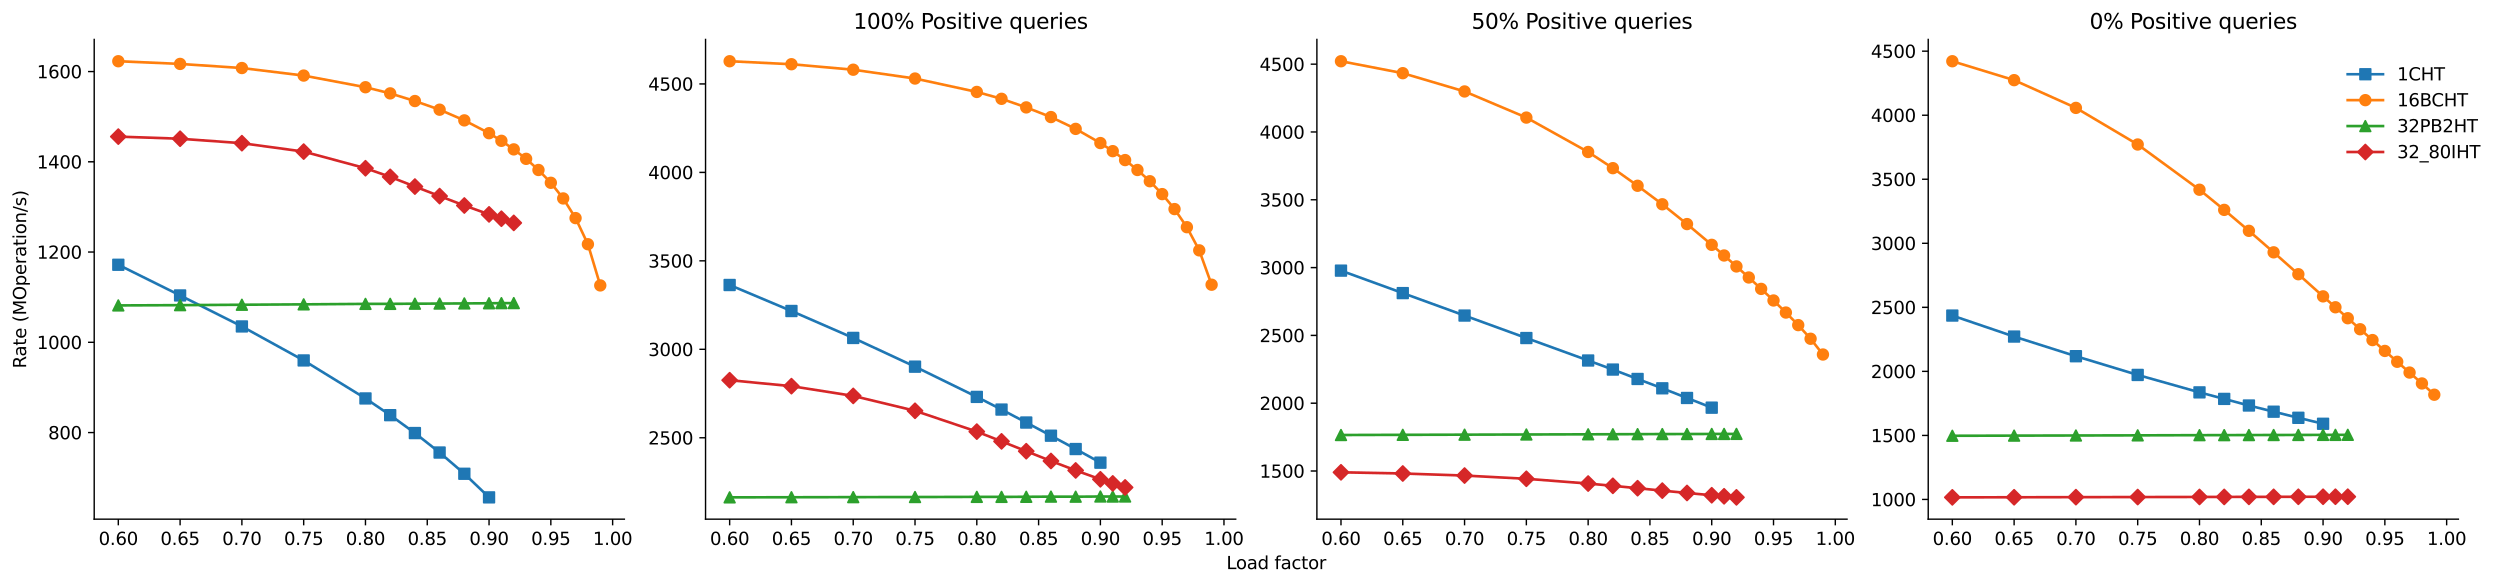 <?xml version="1.0" encoding="utf-8" standalone="no"?>
<!DOCTYPE svg PUBLIC "-//W3C//DTD SVG 1.1//EN"
  "http://www.w3.org/Graphics/SVG/1.1/DTD/svg11.dtd">
<svg height="331.434pt" version="1.1" viewBox="0 0 1415.158 331.434" width="1415.158pt" xmlns="http://www.w3.org/2000/svg" xmlns:xlink="http://www.w3.org/1999/xlink">
 <defs>
  <style type="text/css">*{stroke-linecap:butt;stroke-linejoin:round;}</style>
 </defs>
 <g id="figure_1">
  <g id="patch_1">
   <path d="M 0 331.434 
L 1415.158 331.434 
L 1415.158 0 
L 0 0 
z
" style="fill:#ffffff;"/>
  </g>
  <g id="axes_1">
   <g id="patch_2">
    <path d="M 53.328 293.878 
L 1391.601 293.878 
L 1391.601 22.318 
L 53.328 22.318 
z
" style="fill:#ffffff;"/>
   </g>
   <g id="matplotlib.axis_1">
    <g id="xtick_1">
     <g id="text_1">
      <!-- 0.0 -->
      <g style="fill:#ffffff;" transform="translate(45.377 308.477)scale(0.1 -0.1)">
       <defs>
        <path d="M 2034 4250 
Q 1547 4250 1301 3770 
Q 1056 3291 1056 2328 
Q 1056 1369 1301 889 
Q 1547 409 2034 409 
Q 2525 409 2770 889 
Q 3016 1369 3016 2328 
Q 3016 3291 2770 3770 
Q 2525 4250 2034 4250 
z
M 2034 4750 
Q 2819 4750 3233 4129 
Q 3647 3509 3647 2328 
Q 3647 1150 3233 529 
Q 2819 -91 2034 -91 
Q 1250 -91 836 529 
Q 422 1150 422 2328 
Q 422 3509 836 4129 
Q 1250 4750 2034 4750 
z
" id="DejaVuSans-30" transform="scale(0.016)"/>
        <path d="M 684 794 
L 1344 794 
L 1344 0 
L 684 0 
L 684 794 
z
" id="DejaVuSans-2e" transform="scale(0.016)"/>
       </defs>
       <use xlink:href="#DejaVuSans-30"/>
       <use x="63.623" xlink:href="#DejaVuSans-2e"/>
       <use x="95.41" xlink:href="#DejaVuSans-30"/>
      </g>
     </g>
    </g>
    <g id="xtick_2">
     <g id="text_2">
      <!-- 0.2 -->
      <g style="fill:#ffffff;" transform="translate(313.031 308.477)scale(0.1 -0.1)">
       <defs>
        <path d="M 1228 531 
L 3431 531 
L 3431 0 
L 469 0 
L 469 531 
Q 828 903 1448 1529 
Q 2069 2156 2228 2338 
Q 2531 2678 2651 2914 
Q 2772 3150 2772 3378 
Q 2772 3750 2511 3984 
Q 2250 4219 1831 4219 
Q 1534 4219 1204 4116 
Q 875 4013 500 3803 
L 500 4441 
Q 881 4594 1212 4672 
Q 1544 4750 1819 4750 
Q 2544 4750 2975 4387 
Q 3406 4025 3406 3419 
Q 3406 3131 3298 2873 
Q 3191 2616 2906 2266 
Q 2828 2175 2409 1742 
Q 1991 1309 1228 531 
z
" id="DejaVuSans-32" transform="scale(0.016)"/>
       </defs>
       <use xlink:href="#DejaVuSans-30"/>
       <use x="63.623" xlink:href="#DejaVuSans-2e"/>
       <use x="95.41" xlink:href="#DejaVuSans-32"/>
      </g>
     </g>
    </g>
    <g id="xtick_3">
     <g id="text_3">
      <!-- 0.4 -->
      <g style="fill:#ffffff;" transform="translate(580.686 308.477)scale(0.1 -0.1)">
       <defs>
        <path d="M 2419 4116 
L 825 1625 
L 2419 1625 
L 2419 4116 
z
M 2253 4666 
L 3047 4666 
L 3047 1625 
L 3713 1625 
L 3713 1100 
L 3047 1100 
L 3047 0 
L 2419 0 
L 2419 1100 
L 313 1100 
L 313 1709 
L 2253 4666 
z
" id="DejaVuSans-34" transform="scale(0.016)"/>
       </defs>
       <use xlink:href="#DejaVuSans-30"/>
       <use x="63.623" xlink:href="#DejaVuSans-2e"/>
       <use x="95.41" xlink:href="#DejaVuSans-34"/>
      </g>
     </g>
    </g>
    <g id="xtick_4">
     <g id="text_4">
      <!-- 0.6 -->
      <g style="fill:#ffffff;" transform="translate(848.34 308.477)scale(0.1 -0.1)">
       <defs>
        <path d="M 2113 2584 
Q 1688 2584 1439 2293 
Q 1191 2003 1191 1497 
Q 1191 994 1439 701 
Q 1688 409 2113 409 
Q 2538 409 2786 701 
Q 3034 994 3034 1497 
Q 3034 2003 2786 2293 
Q 2538 2584 2113 2584 
z
M 3366 4563 
L 3366 3988 
Q 3128 4100 2886 4159 
Q 2644 4219 2406 4219 
Q 1781 4219 1451 3797 
Q 1122 3375 1075 2522 
Q 1259 2794 1537 2939 
Q 1816 3084 2150 3084 
Q 2853 3084 3261 2657 
Q 3669 2231 3669 1497 
Q 3669 778 3244 343 
Q 2819 -91 2113 -91 
Q 1303 -91 875 529 
Q 447 1150 447 2328 
Q 447 3434 972 4092 
Q 1497 4750 2381 4750 
Q 2619 4750 2861 4703 
Q 3103 4656 3366 4563 
z
" id="DejaVuSans-36" transform="scale(0.016)"/>
       </defs>
       <use xlink:href="#DejaVuSans-30"/>
       <use x="63.623" xlink:href="#DejaVuSans-2e"/>
       <use x="95.41" xlink:href="#DejaVuSans-36"/>
      </g>
     </g>
    </g>
    <g id="xtick_5">
     <g id="text_5">
      <!-- 0.8 -->
      <g style="fill:#ffffff;" transform="translate(1115.995 308.477)scale(0.1 -0.1)">
       <defs>
        <path d="M 2034 2216 
Q 1584 2216 1326 1975 
Q 1069 1734 1069 1313 
Q 1069 891 1326 650 
Q 1584 409 2034 409 
Q 2484 409 2743 651 
Q 3003 894 3003 1313 
Q 3003 1734 2745 1975 
Q 2488 2216 2034 2216 
z
M 1403 2484 
Q 997 2584 770 2862 
Q 544 3141 544 3541 
Q 544 4100 942 4425 
Q 1341 4750 2034 4750 
Q 2731 4750 3128 4425 
Q 3525 4100 3525 3541 
Q 3525 3141 3298 2862 
Q 3072 2584 2669 2484 
Q 3125 2378 3379 2068 
Q 3634 1759 3634 1313 
Q 3634 634 3220 271 
Q 2806 -91 2034 -91 
Q 1263 -91 848 271 
Q 434 634 434 1313 
Q 434 1759 690 2068 
Q 947 2378 1403 2484 
z
M 1172 3481 
Q 1172 3119 1398 2916 
Q 1625 2713 2034 2713 
Q 2441 2713 2670 2916 
Q 2900 3119 2900 3481 
Q 2900 3844 2670 4047 
Q 2441 4250 2034 4250 
Q 1625 4250 1398 4047 
Q 1172 3844 1172 3481 
z
" id="DejaVuSans-38" transform="scale(0.016)"/>
       </defs>
       <use xlink:href="#DejaVuSans-30"/>
       <use x="63.623" xlink:href="#DejaVuSans-2e"/>
       <use x="95.41" xlink:href="#DejaVuSans-38"/>
      </g>
     </g>
    </g>
    <g id="xtick_6">
     <g id="text_6">
      <!-- 1.0 -->
      <g style="fill:#ffffff;" transform="translate(1383.649 308.477)scale(0.1 -0.1)">
       <defs>
        <path d="M 794 531 
L 1825 531 
L 1825 4091 
L 703 3866 
L 703 4441 
L 1819 4666 
L 2450 4666 
L 2450 531 
L 3481 531 
L 3481 0 
L 794 0 
L 794 531 
z
" id="DejaVuSans-31" transform="scale(0.016)"/>
       </defs>
       <use xlink:href="#DejaVuSans-31"/>
       <use x="63.623" xlink:href="#DejaVuSans-2e"/>
       <use x="95.41" xlink:href="#DejaVuSans-30"/>
      </g>
     </g>
    </g>
    <g id="text_7">
     <!-- Load factor -->
     <g transform="translate(694.231 322.155)scale(0.1 -0.1)">
      <defs>
       <path d="M 628 4666 
L 1259 4666 
L 1259 531 
L 3531 531 
L 3531 0 
L 628 0 
L 628 4666 
z
" id="DejaVuSans-4c" transform="scale(0.016)"/>
       <path d="M 1959 3097 
Q 1497 3097 1228 2736 
Q 959 2375 959 1747 
Q 959 1119 1226 758 
Q 1494 397 1959 397 
Q 2419 397 2687 759 
Q 2956 1122 2956 1747 
Q 2956 2369 2687 2733 
Q 2419 3097 1959 3097 
z
M 1959 3584 
Q 2709 3584 3137 3096 
Q 3566 2609 3566 1747 
Q 3566 888 3137 398 
Q 2709 -91 1959 -91 
Q 1206 -91 779 398 
Q 353 888 353 1747 
Q 353 2609 779 3096 
Q 1206 3584 1959 3584 
z
" id="DejaVuSans-6f" transform="scale(0.016)"/>
       <path d="M 2194 1759 
Q 1497 1759 1228 1600 
Q 959 1441 959 1056 
Q 959 750 1161 570 
Q 1363 391 1709 391 
Q 2188 391 2477 730 
Q 2766 1069 2766 1631 
L 2766 1759 
L 2194 1759 
z
M 3341 1997 
L 3341 0 
L 2766 0 
L 2766 531 
Q 2569 213 2275 61 
Q 1981 -91 1556 -91 
Q 1019 -91 701 211 
Q 384 513 384 1019 
Q 384 1609 779 1909 
Q 1175 2209 1959 2209 
L 2766 2209 
L 2766 2266 
Q 2766 2663 2505 2880 
Q 2244 3097 1772 3097 
Q 1472 3097 1187 3025 
Q 903 2953 641 2809 
L 641 3341 
Q 956 3463 1253 3523 
Q 1550 3584 1831 3584 
Q 2591 3584 2966 3190 
Q 3341 2797 3341 1997 
z
" id="DejaVuSans-61" transform="scale(0.016)"/>
       <path d="M 2906 2969 
L 2906 4863 
L 3481 4863 
L 3481 0 
L 2906 0 
L 2906 525 
Q 2725 213 2448 61 
Q 2172 -91 1784 -91 
Q 1150 -91 751 415 
Q 353 922 353 1747 
Q 353 2572 751 3078 
Q 1150 3584 1784 3584 
Q 2172 3584 2448 3432 
Q 2725 3281 2906 2969 
z
M 947 1747 
Q 947 1113 1208 752 
Q 1469 391 1925 391 
Q 2381 391 2643 752 
Q 2906 1113 2906 1747 
Q 2906 2381 2643 2742 
Q 2381 3103 1925 3103 
Q 1469 3103 1208 2742 
Q 947 2381 947 1747 
z
" id="DejaVuSans-64" transform="scale(0.016)"/>
       <path id="DejaVuSans-20" transform="scale(0.016)"/>
       <path d="M 2375 4863 
L 2375 4384 
L 1825 4384 
Q 1516 4384 1395 4259 
Q 1275 4134 1275 3809 
L 1275 3500 
L 2222 3500 
L 2222 3053 
L 1275 3053 
L 1275 0 
L 697 0 
L 697 3053 
L 147 3053 
L 147 3500 
L 697 3500 
L 697 3744 
Q 697 4328 969 4595 
Q 1241 4863 1831 4863 
L 2375 4863 
z
" id="DejaVuSans-66" transform="scale(0.016)"/>
       <path d="M 3122 3366 
L 3122 2828 
Q 2878 2963 2633 3030 
Q 2388 3097 2138 3097 
Q 1578 3097 1268 2742 
Q 959 2388 959 1747 
Q 959 1106 1268 751 
Q 1578 397 2138 397 
Q 2388 397 2633 464 
Q 2878 531 3122 666 
L 3122 134 
Q 2881 22 2623 -34 
Q 2366 -91 2075 -91 
Q 1284 -91 818 406 
Q 353 903 353 1747 
Q 353 2603 823 3093 
Q 1294 3584 2113 3584 
Q 2378 3584 2631 3529 
Q 2884 3475 3122 3366 
z
" id="DejaVuSans-63" transform="scale(0.016)"/>
       <path d="M 1172 4494 
L 1172 3500 
L 2356 3500 
L 2356 3053 
L 1172 3053 
L 1172 1153 
Q 1172 725 1289 603 
Q 1406 481 1766 481 
L 2356 481 
L 2356 0 
L 1766 0 
Q 1100 0 847 248 
Q 594 497 594 1153 
L 594 3053 
L 172 3053 
L 172 3500 
L 594 3500 
L 594 4494 
L 1172 4494 
z
" id="DejaVuSans-74" transform="scale(0.016)"/>
       <path d="M 2631 2963 
Q 2534 3019 2420 3045 
Q 2306 3072 2169 3072 
Q 1681 3072 1420 2755 
Q 1159 2438 1159 1844 
L 1159 0 
L 581 0 
L 581 3500 
L 1159 3500 
L 1159 2956 
Q 1341 3275 1631 3429 
Q 1922 3584 2338 3584 
Q 2397 3584 2469 3576 
Q 2541 3569 2628 3553 
L 2631 2963 
z
" id="DejaVuSans-72" transform="scale(0.016)"/>
      </defs>
      <use xlink:href="#DejaVuSans-4c"/>
      <use x="53.963" xlink:href="#DejaVuSans-6f"/>
      <use x="115.145" xlink:href="#DejaVuSans-61"/>
      <use x="176.424" xlink:href="#DejaVuSans-64"/>
      <use x="239.9" xlink:href="#DejaVuSans-20"/>
      <use x="271.688" xlink:href="#DejaVuSans-66"/>
      <use x="306.893" xlink:href="#DejaVuSans-61"/>
      <use x="368.172" xlink:href="#DejaVuSans-63"/>
      <use x="423.152" xlink:href="#DejaVuSans-74"/>
      <use x="462.361" xlink:href="#DejaVuSans-6f"/>
      <use x="523.543" xlink:href="#DejaVuSans-72"/>
     </g>
    </g>
   </g>
   <g id="matplotlib.axis_2">
    <g id="ytick_1">
     <g id="text_8">
      <!-- 0.0 -->
      <g style="fill:#ffffff;" transform="translate(30.425 297.677)scale(0.1 -0.1)">
       <use xlink:href="#DejaVuSans-30"/>
       <use x="63.623" xlink:href="#DejaVuSans-2e"/>
       <use x="95.41" xlink:href="#DejaVuSans-30"/>
      </g>
     </g>
    </g>
    <g id="ytick_2">
     <g id="text_9">
      <!-- 0.2 -->
      <g style="fill:#ffffff;" transform="translate(30.425 243.365)scale(0.1 -0.1)">
       <use xlink:href="#DejaVuSans-30"/>
       <use x="63.623" xlink:href="#DejaVuSans-2e"/>
       <use x="95.41" xlink:href="#DejaVuSans-32"/>
      </g>
     </g>
    </g>
    <g id="ytick_3">
     <g id="text_10">
      <!-- 0.4 -->
      <g style="fill:#ffffff;" transform="translate(30.425 189.053)scale(0.1 -0.1)">
       <use xlink:href="#DejaVuSans-30"/>
       <use x="63.623" xlink:href="#DejaVuSans-2e"/>
       <use x="95.41" xlink:href="#DejaVuSans-34"/>
      </g>
     </g>
    </g>
    <g id="ytick_4">
     <g id="text_11">
      <!-- 0.6 -->
      <g style="fill:#ffffff;" transform="translate(30.425 134.741)scale(0.1 -0.1)">
       <use xlink:href="#DejaVuSans-30"/>
       <use x="63.623" xlink:href="#DejaVuSans-2e"/>
       <use x="95.41" xlink:href="#DejaVuSans-36"/>
      </g>
     </g>
    </g>
    <g id="ytick_5">
     <g id="text_12">
      <!-- 0.8 -->
      <g style="fill:#ffffff;" transform="translate(30.425 80.429)scale(0.1 -0.1)">
       <use xlink:href="#DejaVuSans-30"/>
       <use x="63.623" xlink:href="#DejaVuSans-2e"/>
       <use x="95.41" xlink:href="#DejaVuSans-38"/>
      </g>
     </g>
    </g>
    <g id="ytick_6">
     <g id="text_13">
      <!-- 1.0 -->
      <g style="fill:#ffffff;" transform="translate(30.425 26.117)scale(0.1 -0.1)">
       <use xlink:href="#DejaVuSans-31"/>
       <use x="63.623" xlink:href="#DejaVuSans-2e"/>
       <use x="95.41" xlink:href="#DejaVuSans-30"/>
      </g>
     </g>
    </g>
   </g>
   <g id="patch_3">
    <path d="M 53.328 293.878 
L 53.328 22.318 
" style="fill:none;"/>
   </g>
   <g id="patch_4">
    <path d="M 1391.601 293.878 
L 1391.601 22.318 
" style="fill:none;"/>
   </g>
   <g id="patch_5">
    <path d="M 53.328 293.878 
L 1391.601 293.878 
" style="fill:none;"/>
   </g>
   <g id="patch_6">
    <path d="M 53.328 22.318 
L 1391.601 22.318 
" style="fill:none;"/>
   </g>
  </g>
  <g id="axes_2">
   <g id="patch_7">
    <path d="M 53.328 293.878 
L 353.432 293.878 
L 353.432 22.318 
L 53.328 22.318 
z
" style="fill:#ffffff;"/>
   </g>
   <g id="matplotlib.axis_3">
    <g id="xtick_7">
     <g id="line2d_1">
      <defs>
       <path d="M 0 0 
L 0 3.5 
" id="ma265edc0dd" style="stroke:#000000;stroke-width:0.8;"/>
      </defs>
      <g>
       <use style="stroke:#000000;stroke-width:0.8;" x="66.969" xlink:href="#ma265edc0dd" y="293.878"/>
      </g>
     </g>
     <g id="text_14">
      <!-- 0.60 -->
      <g transform="translate(55.836 308.477)scale(0.1 -0.1)">
       <use xlink:href="#DejaVuSans-30"/>
       <use x="63.623" xlink:href="#DejaVuSans-2e"/>
       <use x="95.41" xlink:href="#DejaVuSans-36"/>
       <use x="159.033" xlink:href="#DejaVuSans-30"/>
      </g>
     </g>
    </g>
    <g id="xtick_8">
     <g id="line2d_2">
      <g>
       <use style="stroke:#000000;stroke-width:0.8;" x="101.946" xlink:href="#ma265edc0dd" y="293.878"/>
      </g>
     </g>
     <g id="text_15">
      <!-- 0.65 -->
      <g transform="translate(90.814 308.477)scale(0.1 -0.1)">
       <defs>
        <path d="M 691 4666 
L 3169 4666 
L 3169 4134 
L 1269 4134 
L 1269 2991 
Q 1406 3038 1543 3061 
Q 1681 3084 1819 3084 
Q 2600 3084 3056 2656 
Q 3513 2228 3513 1497 
Q 3513 744 3044 326 
Q 2575 -91 1722 -91 
Q 1428 -91 1123 -41 
Q 819 9 494 109 
L 494 744 
Q 775 591 1075 516 
Q 1375 441 1709 441 
Q 2250 441 2565 725 
Q 2881 1009 2881 1497 
Q 2881 1984 2565 2268 
Q 2250 2553 1709 2553 
Q 1456 2553 1204 2497 
Q 953 2441 691 2322 
L 691 4666 
z
" id="DejaVuSans-35" transform="scale(0.016)"/>
       </defs>
       <use xlink:href="#DejaVuSans-30"/>
       <use x="63.623" xlink:href="#DejaVuSans-2e"/>
       <use x="95.41" xlink:href="#DejaVuSans-36"/>
       <use x="159.033" xlink:href="#DejaVuSans-35"/>
      </g>
     </g>
    </g>
    <g id="xtick_9">
     <g id="line2d_3">
      <g>
       <use style="stroke:#000000;stroke-width:0.8;" x="136.923" xlink:href="#ma265edc0dd" y="293.878"/>
      </g>
     </g>
     <g id="text_16">
      <!-- 0.70 -->
      <g transform="translate(125.791 308.477)scale(0.1 -0.1)">
       <defs>
        <path d="M 525 4666 
L 3525 4666 
L 3525 4397 
L 1831 0 
L 1172 0 
L 2766 4134 
L 525 4134 
L 525 4666 
z
" id="DejaVuSans-37" transform="scale(0.016)"/>
       </defs>
       <use xlink:href="#DejaVuSans-30"/>
       <use x="63.623" xlink:href="#DejaVuSans-2e"/>
       <use x="95.41" xlink:href="#DejaVuSans-37"/>
       <use x="159.033" xlink:href="#DejaVuSans-30"/>
      </g>
     </g>
    </g>
    <g id="xtick_10">
     <g id="line2d_4">
      <g>
       <use style="stroke:#000000;stroke-width:0.8;" x="171.901" xlink:href="#ma265edc0dd" y="293.878"/>
      </g>
     </g>
     <g id="text_17">
      <!-- 0.75 -->
      <g transform="translate(160.768 308.477)scale(0.1 -0.1)">
       <use xlink:href="#DejaVuSans-30"/>
       <use x="63.623" xlink:href="#DejaVuSans-2e"/>
       <use x="95.41" xlink:href="#DejaVuSans-37"/>
       <use x="159.033" xlink:href="#DejaVuSans-35"/>
      </g>
     </g>
    </g>
    <g id="xtick_11">
     <g id="line2d_5">
      <g>
       <use style="stroke:#000000;stroke-width:0.8;" x="206.878" xlink:href="#ma265edc0dd" y="293.878"/>
      </g>
     </g>
     <g id="text_18">
      <!-- 0.80 -->
      <g transform="translate(195.745 308.477)scale(0.1 -0.1)">
       <use xlink:href="#DejaVuSans-30"/>
       <use x="63.623" xlink:href="#DejaVuSans-2e"/>
       <use x="95.41" xlink:href="#DejaVuSans-38"/>
       <use x="159.033" xlink:href="#DejaVuSans-30"/>
      </g>
     </g>
    </g>
    <g id="xtick_12">
     <g id="line2d_6">
      <g>
       <use style="stroke:#000000;stroke-width:0.8;" x="241.855" xlink:href="#ma265edc0dd" y="293.878"/>
      </g>
     </g>
     <g id="text_19">
      <!-- 0.85 -->
      <g transform="translate(230.722 308.477)scale(0.1 -0.1)">
       <use xlink:href="#DejaVuSans-30"/>
       <use x="63.623" xlink:href="#DejaVuSans-2e"/>
       <use x="95.41" xlink:href="#DejaVuSans-38"/>
       <use x="159.033" xlink:href="#DejaVuSans-35"/>
      </g>
     </g>
    </g>
    <g id="xtick_13">
     <g id="line2d_7">
      <g>
       <use style="stroke:#000000;stroke-width:0.8;" x="276.832" xlink:href="#ma265edc0dd" y="293.878"/>
      </g>
     </g>
     <g id="text_20">
      <!-- 0.90 -->
      <g transform="translate(265.699 308.477)scale(0.1 -0.1)">
       <defs>
        <path d="M 703 97 
L 703 672 
Q 941 559 1184 500 
Q 1428 441 1663 441 
Q 2288 441 2617 861 
Q 2947 1281 2994 2138 
Q 2813 1869 2534 1725 
Q 2256 1581 1919 1581 
Q 1219 1581 811 2004 
Q 403 2428 403 3163 
Q 403 3881 828 4315 
Q 1253 4750 1959 4750 
Q 2769 4750 3195 4129 
Q 3622 3509 3622 2328 
Q 3622 1225 3098 567 
Q 2575 -91 1691 -91 
Q 1453 -91 1209 -44 
Q 966 3 703 97 
z
M 1959 2075 
Q 2384 2075 2632 2365 
Q 2881 2656 2881 3163 
Q 2881 3666 2632 3958 
Q 2384 4250 1959 4250 
Q 1534 4250 1286 3958 
Q 1038 3666 1038 3163 
Q 1038 2656 1286 2365 
Q 1534 2075 1959 2075 
z
" id="DejaVuSans-39" transform="scale(0.016)"/>
       </defs>
       <use xlink:href="#DejaVuSans-30"/>
       <use x="63.623" xlink:href="#DejaVuSans-2e"/>
       <use x="95.41" xlink:href="#DejaVuSans-39"/>
       <use x="159.033" xlink:href="#DejaVuSans-30"/>
      </g>
     </g>
    </g>
    <g id="xtick_14">
     <g id="line2d_8">
      <g>
       <use style="stroke:#000000;stroke-width:0.8;" x="311.809" xlink:href="#ma265edc0dd" y="293.878"/>
      </g>
     </g>
     <g id="text_21">
      <!-- 0.95 -->
      <g transform="translate(300.676 308.477)scale(0.1 -0.1)">
       <use xlink:href="#DejaVuSans-30"/>
       <use x="63.623" xlink:href="#DejaVuSans-2e"/>
       <use x="95.41" xlink:href="#DejaVuSans-39"/>
       <use x="159.033" xlink:href="#DejaVuSans-35"/>
      </g>
     </g>
    </g>
    <g id="xtick_15">
     <g id="line2d_9">
      <g>
       <use style="stroke:#000000;stroke-width:0.8;" x="346.786" xlink:href="#ma265edc0dd" y="293.878"/>
      </g>
     </g>
     <g id="text_22">
      <!-- 1.00 -->
      <g transform="translate(335.653 308.477)scale(0.1 -0.1)">
       <use xlink:href="#DejaVuSans-31"/>
       <use x="63.623" xlink:href="#DejaVuSans-2e"/>
       <use x="95.41" xlink:href="#DejaVuSans-30"/>
       <use x="159.033" xlink:href="#DejaVuSans-30"/>
      </g>
     </g>
    </g>
   </g>
   <g id="matplotlib.axis_4">
    <g id="ytick_7">
     <g id="line2d_10">
      <defs>
       <path d="M 0 0 
L -3.5 0 
" id="m42086da933" style="stroke:#000000;stroke-width:0.8;"/>
      </defs>
      <g>
       <use style="stroke:#000000;stroke-width:0.8;" x="53.328" xlink:href="#m42086da933" y="244.851"/>
      </g>
     </g>
     <g id="text_23">
      <!-- 800 -->
      <g transform="translate(27.241 248.65)scale(0.1 -0.1)">
       <use xlink:href="#DejaVuSans-38"/>
       <use x="63.623" xlink:href="#DejaVuSans-30"/>
       <use x="127.246" xlink:href="#DejaVuSans-30"/>
      </g>
     </g>
    </g>
    <g id="ytick_8">
     <g id="line2d_11">
      <g>
       <use style="stroke:#000000;stroke-width:0.8;" x="53.328" xlink:href="#m42086da933" y="193.765"/>
      </g>
     </g>
     <g id="text_24">
      <!-- 1000 -->
      <g transform="translate(20.878 197.564)scale(0.1 -0.1)">
       <use xlink:href="#DejaVuSans-31"/>
       <use x="63.623" xlink:href="#DejaVuSans-30"/>
       <use x="127.246" xlink:href="#DejaVuSans-30"/>
       <use x="190.869" xlink:href="#DejaVuSans-30"/>
      </g>
     </g>
    </g>
    <g id="ytick_9">
     <g id="line2d_12">
      <g>
       <use style="stroke:#000000;stroke-width:0.8;" x="53.328" xlink:href="#m42086da933" y="142.678"/>
      </g>
     </g>
     <g id="text_25">
      <!-- 1200 -->
      <g transform="translate(20.878 146.478)scale(0.1 -0.1)">
       <use xlink:href="#DejaVuSans-31"/>
       <use x="63.623" xlink:href="#DejaVuSans-32"/>
       <use x="127.246" xlink:href="#DejaVuSans-30"/>
       <use x="190.869" xlink:href="#DejaVuSans-30"/>
      </g>
     </g>
    </g>
    <g id="ytick_10">
     <g id="line2d_13">
      <g>
       <use style="stroke:#000000;stroke-width:0.8;" x="53.328" xlink:href="#m42086da933" y="91.592"/>
      </g>
     </g>
     <g id="text_26">
      <!-- 1400 -->
      <g transform="translate(20.878 95.391)scale(0.1 -0.1)">
       <use xlink:href="#DejaVuSans-31"/>
       <use x="63.623" xlink:href="#DejaVuSans-34"/>
       <use x="127.246" xlink:href="#DejaVuSans-30"/>
       <use x="190.869" xlink:href="#DejaVuSans-30"/>
      </g>
     </g>
    </g>
    <g id="ytick_11">
     <g id="line2d_14">
      <g>
       <use style="stroke:#000000;stroke-width:0.8;" x="53.328" xlink:href="#m42086da933" y="40.506"/>
      </g>
     </g>
     <g id="text_27">
      <!-- 1600 -->
      <g transform="translate(20.878 44.305)scale(0.1 -0.1)">
       <use xlink:href="#DejaVuSans-31"/>
       <use x="63.623" xlink:href="#DejaVuSans-36"/>
       <use x="127.246" xlink:href="#DejaVuSans-30"/>
       <use x="190.869" xlink:href="#DejaVuSans-30"/>
      </g>
     </g>
    </g>
    <g id="text_28">
     <!-- Rate (MOperation/s) -->
     <g transform="translate(14.798 208.538)rotate(-90)scale(0.1 -0.1)">
      <defs>
       <path d="M 2841 2188 
Q 3044 2119 3236 1894 
Q 3428 1669 3622 1275 
L 4263 0 
L 3584 0 
L 2988 1197 
Q 2756 1666 2539 1819 
Q 2322 1972 1947 1972 
L 1259 1972 
L 1259 0 
L 628 0 
L 628 4666 
L 2053 4666 
Q 2853 4666 3247 4331 
Q 3641 3997 3641 3322 
Q 3641 2881 3436 2590 
Q 3231 2300 2841 2188 
z
M 1259 4147 
L 1259 2491 
L 2053 2491 
Q 2509 2491 2742 2702 
Q 2975 2913 2975 3322 
Q 2975 3731 2742 3939 
Q 2509 4147 2053 4147 
L 1259 4147 
z
" id="DejaVuSans-52" transform="scale(0.016)"/>
       <path d="M 3597 1894 
L 3597 1613 
L 953 1613 
Q 991 1019 1311 708 
Q 1631 397 2203 397 
Q 2534 397 2845 478 
Q 3156 559 3463 722 
L 3463 178 
Q 3153 47 2828 -22 
Q 2503 -91 2169 -91 
Q 1331 -91 842 396 
Q 353 884 353 1716 
Q 353 2575 817 3079 
Q 1281 3584 2069 3584 
Q 2775 3584 3186 3129 
Q 3597 2675 3597 1894 
z
M 3022 2063 
Q 3016 2534 2758 2815 
Q 2500 3097 2075 3097 
Q 1594 3097 1305 2825 
Q 1016 2553 972 2059 
L 3022 2063 
z
" id="DejaVuSans-65" transform="scale(0.016)"/>
       <path d="M 1984 4856 
Q 1566 4138 1362 3434 
Q 1159 2731 1159 2009 
Q 1159 1288 1364 580 
Q 1569 -128 1984 -844 
L 1484 -844 
Q 1016 -109 783 600 
Q 550 1309 550 2009 
Q 550 2706 781 3412 
Q 1013 4119 1484 4856 
L 1984 4856 
z
" id="DejaVuSans-28" transform="scale(0.016)"/>
       <path d="M 628 4666 
L 1569 4666 
L 2759 1491 
L 3956 4666 
L 4897 4666 
L 4897 0 
L 4281 0 
L 4281 4097 
L 3078 897 
L 2444 897 
L 1241 4097 
L 1241 0 
L 628 0 
L 628 4666 
z
" id="DejaVuSans-4d" transform="scale(0.016)"/>
       <path d="M 2522 4238 
Q 1834 4238 1429 3725 
Q 1025 3213 1025 2328 
Q 1025 1447 1429 934 
Q 1834 422 2522 422 
Q 3209 422 3611 934 
Q 4013 1447 4013 2328 
Q 4013 3213 3611 3725 
Q 3209 4238 2522 4238 
z
M 2522 4750 
Q 3503 4750 4090 4092 
Q 4678 3434 4678 2328 
Q 4678 1225 4090 567 
Q 3503 -91 2522 -91 
Q 1538 -91 948 565 
Q 359 1222 359 2328 
Q 359 3434 948 4092 
Q 1538 4750 2522 4750 
z
" id="DejaVuSans-4f" transform="scale(0.016)"/>
       <path d="M 1159 525 
L 1159 -1331 
L 581 -1331 
L 581 3500 
L 1159 3500 
L 1159 2969 
Q 1341 3281 1617 3432 
Q 1894 3584 2278 3584 
Q 2916 3584 3314 3078 
Q 3713 2572 3713 1747 
Q 3713 922 3314 415 
Q 2916 -91 2278 -91 
Q 1894 -91 1617 61 
Q 1341 213 1159 525 
z
M 3116 1747 
Q 3116 2381 2855 2742 
Q 2594 3103 2138 3103 
Q 1681 3103 1420 2742 
Q 1159 2381 1159 1747 
Q 1159 1113 1420 752 
Q 1681 391 2138 391 
Q 2594 391 2855 752 
Q 3116 1113 3116 1747 
z
" id="DejaVuSans-70" transform="scale(0.016)"/>
       <path d="M 603 3500 
L 1178 3500 
L 1178 0 
L 603 0 
L 603 3500 
z
M 603 4863 
L 1178 4863 
L 1178 4134 
L 603 4134 
L 603 4863 
z
" id="DejaVuSans-69" transform="scale(0.016)"/>
       <path d="M 3513 2113 
L 3513 0 
L 2938 0 
L 2938 2094 
Q 2938 2591 2744 2837 
Q 2550 3084 2163 3084 
Q 1697 3084 1428 2787 
Q 1159 2491 1159 1978 
L 1159 0 
L 581 0 
L 581 3500 
L 1159 3500 
L 1159 2956 
Q 1366 3272 1645 3428 
Q 1925 3584 2291 3584 
Q 2894 3584 3203 3211 
Q 3513 2838 3513 2113 
z
" id="DejaVuSans-6e" transform="scale(0.016)"/>
       <path d="M 1625 4666 
L 2156 4666 
L 531 -594 
L 0 -594 
L 1625 4666 
z
" id="DejaVuSans-2f" transform="scale(0.016)"/>
       <path d="M 2834 3397 
L 2834 2853 
Q 2591 2978 2328 3040 
Q 2066 3103 1784 3103 
Q 1356 3103 1142 2972 
Q 928 2841 928 2578 
Q 928 2378 1081 2264 
Q 1234 2150 1697 2047 
L 1894 2003 
Q 2506 1872 2764 1633 
Q 3022 1394 3022 966 
Q 3022 478 2636 193 
Q 2250 -91 1575 -91 
Q 1294 -91 989 -36 
Q 684 19 347 128 
L 347 722 
Q 666 556 975 473 
Q 1284 391 1588 391 
Q 1994 391 2212 530 
Q 2431 669 2431 922 
Q 2431 1156 2273 1281 
Q 2116 1406 1581 1522 
L 1381 1569 
Q 847 1681 609 1914 
Q 372 2147 372 2553 
Q 372 3047 722 3315 
Q 1072 3584 1716 3584 
Q 2034 3584 2315 3537 
Q 2597 3491 2834 3397 
z
" id="DejaVuSans-73" transform="scale(0.016)"/>
       <path d="M 513 4856 
L 1013 4856 
Q 1481 4119 1714 3412 
Q 1947 2706 1947 2009 
Q 1947 1309 1714 600 
Q 1481 -109 1013 -844 
L 513 -844 
Q 928 -128 1133 580 
Q 1338 1288 1338 2009 
Q 1338 2731 1133 3434 
Q 928 4138 513 4856 
z
" id="DejaVuSans-29" transform="scale(0.016)"/>
      </defs>
      <use xlink:href="#DejaVuSans-52"/>
      <use x="67.232" xlink:href="#DejaVuSans-61"/>
      <use x="128.512" xlink:href="#DejaVuSans-74"/>
      <use x="167.721" xlink:href="#DejaVuSans-65"/>
      <use x="229.244" xlink:href="#DejaVuSans-20"/>
      <use x="261.031" xlink:href="#DejaVuSans-28"/>
      <use x="300.045" xlink:href="#DejaVuSans-4d"/>
      <use x="386.324" xlink:href="#DejaVuSans-4f"/>
      <use x="465.035" xlink:href="#DejaVuSans-70"/>
      <use x="528.512" xlink:href="#DejaVuSans-65"/>
      <use x="590.035" xlink:href="#DejaVuSans-72"/>
      <use x="631.148" xlink:href="#DejaVuSans-61"/>
      <use x="692.428" xlink:href="#DejaVuSans-74"/>
      <use x="731.637" xlink:href="#DejaVuSans-69"/>
      <use x="759.42" xlink:href="#DejaVuSans-6f"/>
      <use x="820.602" xlink:href="#DejaVuSans-6e"/>
      <use x="883.98" xlink:href="#DejaVuSans-2f"/>
      <use x="917.672" xlink:href="#DejaVuSans-73"/>
      <use x="969.771" xlink:href="#DejaVuSans-29"/>
     </g>
    </g>
   </g>
   <g id="line2d_15">
    <path clip-path="url(#p97497bab56)" d="M 66.969 149.871 
L 101.946 167.23 
L 136.923 184.784 
L 171.901 204.032 
L 206.878 225.539 
L 220.869 235.001 
L 234.859 245.151 
L 248.85 256.162 
L 262.841 268.179 
L 276.832 281.534 
" style="fill:none;stroke:#1f77b4;stroke-linecap:square;stroke-width:1.5;"/>
    <defs>
     <path d="M -3 3 
L 3 3 
L 3 -3 
L -3 -3 
z
" id="mc5a2138fea" style="stroke:#1f77b4;stroke-linejoin:miter;"/>
    </defs>
    <g clip-path="url(#p97497bab56)">
     <use style="fill:#1f77b4;stroke:#1f77b4;stroke-linejoin:miter;" x="66.969" xlink:href="#mc5a2138fea" y="149.871"/>
     <use style="fill:#1f77b4;stroke:#1f77b4;stroke-linejoin:miter;" x="101.946" xlink:href="#mc5a2138fea" y="167.23"/>
     <use style="fill:#1f77b4;stroke:#1f77b4;stroke-linejoin:miter;" x="136.923" xlink:href="#mc5a2138fea" y="184.784"/>
     <use style="fill:#1f77b4;stroke:#1f77b4;stroke-linejoin:miter;" x="171.901" xlink:href="#mc5a2138fea" y="204.032"/>
     <use style="fill:#1f77b4;stroke:#1f77b4;stroke-linejoin:miter;" x="206.878" xlink:href="#mc5a2138fea" y="225.539"/>
     <use style="fill:#1f77b4;stroke:#1f77b4;stroke-linejoin:miter;" x="220.869" xlink:href="#mc5a2138fea" y="235.001"/>
     <use style="fill:#1f77b4;stroke:#1f77b4;stroke-linejoin:miter;" x="234.859" xlink:href="#mc5a2138fea" y="245.151"/>
     <use style="fill:#1f77b4;stroke:#1f77b4;stroke-linejoin:miter;" x="248.85" xlink:href="#mc5a2138fea" y="256.162"/>
     <use style="fill:#1f77b4;stroke:#1f77b4;stroke-linejoin:miter;" x="262.841" xlink:href="#mc5a2138fea" y="268.179"/>
     <use style="fill:#1f77b4;stroke:#1f77b4;stroke-linejoin:miter;" x="276.832" xlink:href="#mc5a2138fea" y="281.534"/>
    </g>
   </g>
   <g id="line2d_16">
    <path clip-path="url(#p97497bab56)" d="M 66.969 34.662 
L 101.946 36.184 
L 136.923 38.509 
L 171.901 42.779 
L 206.878 49.377 
L 220.869 52.854 
L 234.859 57.196 
L 248.85 62.09 
L 262.841 68.146 
L 276.832 75.395 
L 283.827 79.715 
L 290.823 84.56 
L 297.818 89.914 
L 304.814 96.223 
L 311.809 103.475 
L 318.804 112.333 
L 325.8 123.457 
L 332.795 138.247 
L 339.791 161.562 
" style="fill:none;stroke:#ff7f0e;stroke-linecap:square;stroke-width:1.5;"/>
    <defs>
     <path d="M 0 3 
C 0.796 3 1.559 2.684 2.121 2.121 
C 2.684 1.559 3 0.796 3 0 
C 3 -0.796 2.684 -1.559 2.121 -2.121 
C 1.559 -2.684 0.796 -3 0 -3 
C -0.796 -3 -1.559 -2.684 -2.121 -2.121 
C -2.684 -1.559 -3 -0.796 -3 0 
C -3 0.796 -2.684 1.559 -2.121 2.121 
C -1.559 2.684 -0.796 3 0 3 
z
" id="md1dee60135" style="stroke:#ff7f0e;"/>
    </defs>
    <g clip-path="url(#p97497bab56)">
     <use style="fill:#ff7f0e;stroke:#ff7f0e;" x="66.969" xlink:href="#md1dee60135" y="34.662"/>
     <use style="fill:#ff7f0e;stroke:#ff7f0e;" x="101.946" xlink:href="#md1dee60135" y="36.184"/>
     <use style="fill:#ff7f0e;stroke:#ff7f0e;" x="136.923" xlink:href="#md1dee60135" y="38.509"/>
     <use style="fill:#ff7f0e;stroke:#ff7f0e;" x="171.901" xlink:href="#md1dee60135" y="42.779"/>
     <use style="fill:#ff7f0e;stroke:#ff7f0e;" x="206.878" xlink:href="#md1dee60135" y="49.377"/>
     <use style="fill:#ff7f0e;stroke:#ff7f0e;" x="220.869" xlink:href="#md1dee60135" y="52.854"/>
     <use style="fill:#ff7f0e;stroke:#ff7f0e;" x="234.859" xlink:href="#md1dee60135" y="57.196"/>
     <use style="fill:#ff7f0e;stroke:#ff7f0e;" x="248.85" xlink:href="#md1dee60135" y="62.09"/>
     <use style="fill:#ff7f0e;stroke:#ff7f0e;" x="262.841" xlink:href="#md1dee60135" y="68.146"/>
     <use style="fill:#ff7f0e;stroke:#ff7f0e;" x="276.832" xlink:href="#md1dee60135" y="75.395"/>
     <use style="fill:#ff7f0e;stroke:#ff7f0e;" x="283.827" xlink:href="#md1dee60135" y="79.715"/>
     <use style="fill:#ff7f0e;stroke:#ff7f0e;" x="290.823" xlink:href="#md1dee60135" y="84.56"/>
     <use style="fill:#ff7f0e;stroke:#ff7f0e;" x="297.818" xlink:href="#md1dee60135" y="89.914"/>
     <use style="fill:#ff7f0e;stroke:#ff7f0e;" x="304.814" xlink:href="#md1dee60135" y="96.223"/>
     <use style="fill:#ff7f0e;stroke:#ff7f0e;" x="311.809" xlink:href="#md1dee60135" y="103.475"/>
     <use style="fill:#ff7f0e;stroke:#ff7f0e;" x="318.804" xlink:href="#md1dee60135" y="112.333"/>
     <use style="fill:#ff7f0e;stroke:#ff7f0e;" x="325.8" xlink:href="#md1dee60135" y="123.457"/>
     <use style="fill:#ff7f0e;stroke:#ff7f0e;" x="332.795" xlink:href="#md1dee60135" y="138.247"/>
     <use style="fill:#ff7f0e;stroke:#ff7f0e;" x="339.791" xlink:href="#md1dee60135" y="161.562"/>
    </g>
   </g>
   <g id="line2d_17">
    <path clip-path="url(#p97497bab56)" d="M 66.969 172.881 
L 101.946 172.735 
L 136.923 172.503 
L 171.901 172.283 
L 206.878 172.022 
L 220.869 172.002 
L 234.859 171.912 
L 248.85 171.846 
L 262.841 171.752 
L 276.832 171.66 
L 283.827 171.611 
L 290.823 171.57 
" style="fill:none;stroke:#2ca02c;stroke-linecap:square;stroke-width:1.5;"/>
    <defs>
     <path d="M 0 -3 
L -3 3 
L 3 3 
z
" id="mec7a103b46" style="stroke:#2ca02c;stroke-linejoin:miter;"/>
    </defs>
    <g clip-path="url(#p97497bab56)">
     <use style="fill:#2ca02c;stroke:#2ca02c;stroke-linejoin:miter;" x="66.969" xlink:href="#mec7a103b46" y="172.881"/>
     <use style="fill:#2ca02c;stroke:#2ca02c;stroke-linejoin:miter;" x="101.946" xlink:href="#mec7a103b46" y="172.735"/>
     <use style="fill:#2ca02c;stroke:#2ca02c;stroke-linejoin:miter;" x="136.923" xlink:href="#mec7a103b46" y="172.503"/>
     <use style="fill:#2ca02c;stroke:#2ca02c;stroke-linejoin:miter;" x="171.901" xlink:href="#mec7a103b46" y="172.283"/>
     <use style="fill:#2ca02c;stroke:#2ca02c;stroke-linejoin:miter;" x="206.878" xlink:href="#mec7a103b46" y="172.022"/>
     <use style="fill:#2ca02c;stroke:#2ca02c;stroke-linejoin:miter;" x="220.869" xlink:href="#mec7a103b46" y="172.002"/>
     <use style="fill:#2ca02c;stroke:#2ca02c;stroke-linejoin:miter;" x="234.859" xlink:href="#mec7a103b46" y="171.912"/>
     <use style="fill:#2ca02c;stroke:#2ca02c;stroke-linejoin:miter;" x="248.85" xlink:href="#mec7a103b46" y="171.846"/>
     <use style="fill:#2ca02c;stroke:#2ca02c;stroke-linejoin:miter;" x="262.841" xlink:href="#mec7a103b46" y="171.752"/>
     <use style="fill:#2ca02c;stroke:#2ca02c;stroke-linejoin:miter;" x="276.832" xlink:href="#mec7a103b46" y="171.66"/>
     <use style="fill:#2ca02c;stroke:#2ca02c;stroke-linejoin:miter;" x="283.827" xlink:href="#mec7a103b46" y="171.611"/>
     <use style="fill:#2ca02c;stroke:#2ca02c;stroke-linejoin:miter;" x="290.823" xlink:href="#mec7a103b46" y="171.57"/>
    </g>
   </g>
   <g id="line2d_18">
    <path clip-path="url(#p97497bab56)" d="M 66.969 77.332 
L 101.946 78.535 
L 136.923 81.053 
L 171.901 85.819 
L 206.878 95.23 
L 220.869 100.113 
L 234.859 105.613 
L 248.85 111.008 
L 262.841 116.328 
L 276.832 121.352 
L 283.827 123.81 
L 290.823 126.172 
" style="fill:none;stroke:#d62728;stroke-linecap:square;stroke-width:1.5;"/>
    <defs>
     <path d="M -0 4.243 
L 4.243 0 
L 0 -4.243 
L -4.243 -0 
z
" id="m68a7389f60" style="stroke:#d62728;stroke-linejoin:miter;"/>
    </defs>
    <g clip-path="url(#p97497bab56)">
     <use style="fill:#d62728;stroke:#d62728;stroke-linejoin:miter;" x="66.969" xlink:href="#m68a7389f60" y="77.332"/>
     <use style="fill:#d62728;stroke:#d62728;stroke-linejoin:miter;" x="101.946" xlink:href="#m68a7389f60" y="78.535"/>
     <use style="fill:#d62728;stroke:#d62728;stroke-linejoin:miter;" x="136.923" xlink:href="#m68a7389f60" y="81.053"/>
     <use style="fill:#d62728;stroke:#d62728;stroke-linejoin:miter;" x="171.901" xlink:href="#m68a7389f60" y="85.819"/>
     <use style="fill:#d62728;stroke:#d62728;stroke-linejoin:miter;" x="206.878" xlink:href="#m68a7389f60" y="95.23"/>
     <use style="fill:#d62728;stroke:#d62728;stroke-linejoin:miter;" x="220.869" xlink:href="#m68a7389f60" y="100.113"/>
     <use style="fill:#d62728;stroke:#d62728;stroke-linejoin:miter;" x="234.859" xlink:href="#m68a7389f60" y="105.613"/>
     <use style="fill:#d62728;stroke:#d62728;stroke-linejoin:miter;" x="248.85" xlink:href="#m68a7389f60" y="111.008"/>
     <use style="fill:#d62728;stroke:#d62728;stroke-linejoin:miter;" x="262.841" xlink:href="#m68a7389f60" y="116.328"/>
     <use style="fill:#d62728;stroke:#d62728;stroke-linejoin:miter;" x="276.832" xlink:href="#m68a7389f60" y="121.352"/>
     <use style="fill:#d62728;stroke:#d62728;stroke-linejoin:miter;" x="283.827" xlink:href="#m68a7389f60" y="123.81"/>
     <use style="fill:#d62728;stroke:#d62728;stroke-linejoin:miter;" x="290.823" xlink:href="#m68a7389f60" y="126.172"/>
    </g>
   </g>
   <g id="patch_8">
    <path d="M 53.328 293.878 
L 53.328 22.318 
" style="fill:none;stroke:#000000;stroke-linecap:square;stroke-linejoin:miter;stroke-width:0.8;"/>
   </g>
   <g id="patch_9">
    <path d="M 53.328 293.878 
L 353.432 293.878 
" style="fill:none;stroke:#000000;stroke-linecap:square;stroke-linejoin:miter;stroke-width:0.8;"/>
   </g>
  </g>
  <g id="axes_3">
   <g id="patch_10">
    <path d="M 399.384 293.878 
L 699.488 293.878 
L 699.488 22.318 
L 399.384 22.318 
z
" style="fill:#ffffff;"/>
   </g>
   <g id="matplotlib.axis_5">
    <g id="xtick_16">
     <g id="line2d_19">
      <g>
       <use style="stroke:#000000;stroke-width:0.8;" x="413.025" xlink:href="#ma265edc0dd" y="293.878"/>
      </g>
     </g>
     <g id="text_29">
      <!-- 0.60 -->
      <g transform="translate(401.893 308.477)scale(0.1 -0.1)">
       <use xlink:href="#DejaVuSans-30"/>
       <use x="63.623" xlink:href="#DejaVuSans-2e"/>
       <use x="95.41" xlink:href="#DejaVuSans-36"/>
       <use x="159.033" xlink:href="#DejaVuSans-30"/>
      </g>
     </g>
    </g>
    <g id="xtick_17">
     <g id="line2d_20">
      <g>
       <use style="stroke:#000000;stroke-width:0.8;" x="448.003" xlink:href="#ma265edc0dd" y="293.878"/>
      </g>
     </g>
     <g id="text_30">
      <!-- 0.65 -->
      <g transform="translate(436.87 308.477)scale(0.1 -0.1)">
       <use xlink:href="#DejaVuSans-30"/>
       <use x="63.623" xlink:href="#DejaVuSans-2e"/>
       <use x="95.41" xlink:href="#DejaVuSans-36"/>
       <use x="159.033" xlink:href="#DejaVuSans-35"/>
      </g>
     </g>
    </g>
    <g id="xtick_18">
     <g id="line2d_21">
      <g>
       <use style="stroke:#000000;stroke-width:0.8;" x="482.98" xlink:href="#ma265edc0dd" y="293.878"/>
      </g>
     </g>
     <g id="text_31">
      <!-- 0.70 -->
      <g transform="translate(471.847 308.477)scale(0.1 -0.1)">
       <use xlink:href="#DejaVuSans-30"/>
       <use x="63.623" xlink:href="#DejaVuSans-2e"/>
       <use x="95.41" xlink:href="#DejaVuSans-37"/>
       <use x="159.033" xlink:href="#DejaVuSans-30"/>
      </g>
     </g>
    </g>
    <g id="xtick_19">
     <g id="line2d_22">
      <g>
       <use style="stroke:#000000;stroke-width:0.8;" x="517.957" xlink:href="#ma265edc0dd" y="293.878"/>
      </g>
     </g>
     <g id="text_32">
      <!-- 0.75 -->
      <g transform="translate(506.824 308.477)scale(0.1 -0.1)">
       <use xlink:href="#DejaVuSans-30"/>
       <use x="63.623" xlink:href="#DejaVuSans-2e"/>
       <use x="95.41" xlink:href="#DejaVuSans-37"/>
       <use x="159.033" xlink:href="#DejaVuSans-35"/>
      </g>
     </g>
    </g>
    <g id="xtick_20">
     <g id="line2d_23">
      <g>
       <use style="stroke:#000000;stroke-width:0.8;" x="552.934" xlink:href="#ma265edc0dd" y="293.878"/>
      </g>
     </g>
     <g id="text_33">
      <!-- 0.80 -->
      <g transform="translate(541.801 308.477)scale(0.1 -0.1)">
       <use xlink:href="#DejaVuSans-30"/>
       <use x="63.623" xlink:href="#DejaVuSans-2e"/>
       <use x="95.41" xlink:href="#DejaVuSans-38"/>
       <use x="159.033" xlink:href="#DejaVuSans-30"/>
      </g>
     </g>
    </g>
    <g id="xtick_21">
     <g id="line2d_24">
      <g>
       <use style="stroke:#000000;stroke-width:0.8;" x="587.911" xlink:href="#ma265edc0dd" y="293.878"/>
      </g>
     </g>
     <g id="text_34">
      <!-- 0.85 -->
      <g transform="translate(576.778 308.477)scale(0.1 -0.1)">
       <use xlink:href="#DejaVuSans-30"/>
       <use x="63.623" xlink:href="#DejaVuSans-2e"/>
       <use x="95.41" xlink:href="#DejaVuSans-38"/>
       <use x="159.033" xlink:href="#DejaVuSans-35"/>
      </g>
     </g>
    </g>
    <g id="xtick_22">
     <g id="line2d_25">
      <g>
       <use style="stroke:#000000;stroke-width:0.8;" x="622.888" xlink:href="#ma265edc0dd" y="293.878"/>
      </g>
     </g>
     <g id="text_35">
      <!-- 0.90 -->
      <g transform="translate(611.755 308.477)scale(0.1 -0.1)">
       <use xlink:href="#DejaVuSans-30"/>
       <use x="63.623" xlink:href="#DejaVuSans-2e"/>
       <use x="95.41" xlink:href="#DejaVuSans-39"/>
       <use x="159.033" xlink:href="#DejaVuSans-30"/>
      </g>
     </g>
    </g>
    <g id="xtick_23">
     <g id="line2d_26">
      <g>
       <use style="stroke:#000000;stroke-width:0.8;" x="657.865" xlink:href="#ma265edc0dd" y="293.878"/>
      </g>
     </g>
     <g id="text_36">
      <!-- 0.95 -->
      <g transform="translate(646.732 308.477)scale(0.1 -0.1)">
       <use xlink:href="#DejaVuSans-30"/>
       <use x="63.623" xlink:href="#DejaVuSans-2e"/>
       <use x="95.41" xlink:href="#DejaVuSans-39"/>
       <use x="159.033" xlink:href="#DejaVuSans-35"/>
      </g>
     </g>
    </g>
    <g id="xtick_24">
     <g id="line2d_27">
      <g>
       <use style="stroke:#000000;stroke-width:0.8;" x="692.842" xlink:href="#ma265edc0dd" y="293.878"/>
      </g>
     </g>
     <g id="text_37">
      <!-- 1.00 -->
      <g transform="translate(681.71 308.477)scale(0.1 -0.1)">
       <use xlink:href="#DejaVuSans-31"/>
       <use x="63.623" xlink:href="#DejaVuSans-2e"/>
       <use x="95.41" xlink:href="#DejaVuSans-30"/>
       <use x="159.033" xlink:href="#DejaVuSans-30"/>
      </g>
     </g>
    </g>
   </g>
   <g id="matplotlib.axis_6">
    <g id="ytick_12">
     <g id="line2d_28">
      <g>
       <use style="stroke:#000000;stroke-width:0.8;" x="399.384" xlink:href="#m42086da933" y="247.813"/>
      </g>
     </g>
     <g id="text_38">
      <!-- 2500 -->
      <g transform="translate(366.934 251.612)scale(0.1 -0.1)">
       <use xlink:href="#DejaVuSans-32"/>
       <use x="63.623" xlink:href="#DejaVuSans-35"/>
       <use x="127.246" xlink:href="#DejaVuSans-30"/>
       <use x="190.869" xlink:href="#DejaVuSans-30"/>
      </g>
     </g>
    </g>
    <g id="ytick_13">
     <g id="line2d_29">
      <g>
       <use style="stroke:#000000;stroke-width:0.8;" x="399.384" xlink:href="#m42086da933" y="197.737"/>
      </g>
     </g>
     <g id="text_39">
      <!-- 3000 -->
      <g transform="translate(366.934 201.537)scale(0.1 -0.1)">
       <defs>
        <path d="M 2597 2516 
Q 3050 2419 3304 2112 
Q 3559 1806 3559 1356 
Q 3559 666 3084 287 
Q 2609 -91 1734 -91 
Q 1441 -91 1130 -33 
Q 819 25 488 141 
L 488 750 
Q 750 597 1062 519 
Q 1375 441 1716 441 
Q 2309 441 2620 675 
Q 2931 909 2931 1356 
Q 2931 1769 2642 2001 
Q 2353 2234 1838 2234 
L 1294 2234 
L 1294 2753 
L 1863 2753 
Q 2328 2753 2575 2939 
Q 2822 3125 2822 3475 
Q 2822 3834 2567 4026 
Q 2313 4219 1838 4219 
Q 1578 4219 1281 4162 
Q 984 4106 628 3988 
L 628 4550 
Q 988 4650 1302 4700 
Q 1616 4750 1894 4750 
Q 2613 4750 3031 4423 
Q 3450 4097 3450 3541 
Q 3450 3153 3228 2886 
Q 3006 2619 2597 2516 
z
" id="DejaVuSans-33" transform="scale(0.016)"/>
       </defs>
       <use xlink:href="#DejaVuSans-33"/>
       <use x="63.623" xlink:href="#DejaVuSans-30"/>
       <use x="127.246" xlink:href="#DejaVuSans-30"/>
       <use x="190.869" xlink:href="#DejaVuSans-30"/>
      </g>
     </g>
    </g>
    <g id="ytick_14">
     <g id="line2d_30">
      <g>
       <use style="stroke:#000000;stroke-width:0.8;" x="399.384" xlink:href="#m42086da933" y="147.662"/>
      </g>
     </g>
     <g id="text_40">
      <!-- 3500 -->
      <g transform="translate(366.934 151.461)scale(0.1 -0.1)">
       <use xlink:href="#DejaVuSans-33"/>
       <use x="63.623" xlink:href="#DejaVuSans-35"/>
       <use x="127.246" xlink:href="#DejaVuSans-30"/>
       <use x="190.869" xlink:href="#DejaVuSans-30"/>
      </g>
     </g>
    </g>
    <g id="ytick_15">
     <g id="line2d_31">
      <g>
       <use style="stroke:#000000;stroke-width:0.8;" x="399.384" xlink:href="#m42086da933" y="97.587"/>
      </g>
     </g>
     <g id="text_41">
      <!-- 4000 -->
      <g transform="translate(366.934 101.386)scale(0.1 -0.1)">
       <use xlink:href="#DejaVuSans-34"/>
       <use x="63.623" xlink:href="#DejaVuSans-30"/>
       <use x="127.246" xlink:href="#DejaVuSans-30"/>
       <use x="190.869" xlink:href="#DejaVuSans-30"/>
      </g>
     </g>
    </g>
    <g id="ytick_16">
     <g id="line2d_32">
      <g>
       <use style="stroke:#000000;stroke-width:0.8;" x="399.384" xlink:href="#m42086da933" y="47.511"/>
      </g>
     </g>
     <g id="text_42">
      <!-- 4500 -->
      <g transform="translate(366.934 51.31)scale(0.1 -0.1)">
       <use xlink:href="#DejaVuSans-34"/>
       <use x="63.623" xlink:href="#DejaVuSans-35"/>
       <use x="127.246" xlink:href="#DejaVuSans-30"/>
       <use x="190.869" xlink:href="#DejaVuSans-30"/>
      </g>
     </g>
    </g>
   </g>
   <g id="line2d_33">
    <path clip-path="url(#p40648c27a2)" d="M 413.025 161.324 
L 448.003 176.053 
L 482.98 191.298 
L 517.957 207.552 
L 552.934 224.664 
L 566.925 231.838 
L 580.916 239.185 
L 594.906 246.64 
L 608.897 254.187 
L 622.888 261.892 
" style="fill:none;stroke:#1f77b4;stroke-linecap:square;stroke-width:1.5;"/>
    <g clip-path="url(#p40648c27a2)">
     <use style="fill:#1f77b4;stroke:#1f77b4;stroke-linejoin:miter;" x="413.025" xlink:href="#mc5a2138fea" y="161.324"/>
     <use style="fill:#1f77b4;stroke:#1f77b4;stroke-linejoin:miter;" x="448.003" xlink:href="#mc5a2138fea" y="176.053"/>
     <use style="fill:#1f77b4;stroke:#1f77b4;stroke-linejoin:miter;" x="482.98" xlink:href="#mc5a2138fea" y="191.298"/>
     <use style="fill:#1f77b4;stroke:#1f77b4;stroke-linejoin:miter;" x="517.957" xlink:href="#mc5a2138fea" y="207.552"/>
     <use style="fill:#1f77b4;stroke:#1f77b4;stroke-linejoin:miter;" x="552.934" xlink:href="#mc5a2138fea" y="224.664"/>
     <use style="fill:#1f77b4;stroke:#1f77b4;stroke-linejoin:miter;" x="566.925" xlink:href="#mc5a2138fea" y="231.838"/>
     <use style="fill:#1f77b4;stroke:#1f77b4;stroke-linejoin:miter;" x="580.916" xlink:href="#mc5a2138fea" y="239.185"/>
     <use style="fill:#1f77b4;stroke:#1f77b4;stroke-linejoin:miter;" x="594.906" xlink:href="#mc5a2138fea" y="246.64"/>
     <use style="fill:#1f77b4;stroke:#1f77b4;stroke-linejoin:miter;" x="608.897" xlink:href="#mc5a2138fea" y="254.187"/>
     <use style="fill:#1f77b4;stroke:#1f77b4;stroke-linejoin:miter;" x="622.888" xlink:href="#mc5a2138fea" y="261.892"/>
    </g>
   </g>
   <g id="line2d_34">
    <path clip-path="url(#p40648c27a2)" d="M 413.025 34.662 
L 448.003 36.355 
L 482.98 39.462 
L 517.957 44.455 
L 552.934 52.043 
L 566.925 55.936 
L 580.916 60.797 
L 594.906 66.268 
L 608.897 72.957 
L 622.888 80.979 
L 629.884 85.558 
L 636.879 90.617 
L 643.874 96.225 
L 650.87 102.586 
L 657.865 109.877 
L 664.861 118.353 
L 671.856 128.601 
L 678.852 141.719 
L 685.847 161.164 
" style="fill:none;stroke:#ff7f0e;stroke-linecap:square;stroke-width:1.5;"/>
    <g clip-path="url(#p40648c27a2)">
     <use style="fill:#ff7f0e;stroke:#ff7f0e;" x="413.025" xlink:href="#md1dee60135" y="34.662"/>
     <use style="fill:#ff7f0e;stroke:#ff7f0e;" x="448.003" xlink:href="#md1dee60135" y="36.355"/>
     <use style="fill:#ff7f0e;stroke:#ff7f0e;" x="482.98" xlink:href="#md1dee60135" y="39.462"/>
     <use style="fill:#ff7f0e;stroke:#ff7f0e;" x="517.957" xlink:href="#md1dee60135" y="44.455"/>
     <use style="fill:#ff7f0e;stroke:#ff7f0e;" x="552.934" xlink:href="#md1dee60135" y="52.043"/>
     <use style="fill:#ff7f0e;stroke:#ff7f0e;" x="566.925" xlink:href="#md1dee60135" y="55.936"/>
     <use style="fill:#ff7f0e;stroke:#ff7f0e;" x="580.916" xlink:href="#md1dee60135" y="60.797"/>
     <use style="fill:#ff7f0e;stroke:#ff7f0e;" x="594.906" xlink:href="#md1dee60135" y="66.268"/>
     <use style="fill:#ff7f0e;stroke:#ff7f0e;" x="608.897" xlink:href="#md1dee60135" y="72.957"/>
     <use style="fill:#ff7f0e;stroke:#ff7f0e;" x="622.888" xlink:href="#md1dee60135" y="80.979"/>
     <use style="fill:#ff7f0e;stroke:#ff7f0e;" x="629.884" xlink:href="#md1dee60135" y="85.558"/>
     <use style="fill:#ff7f0e;stroke:#ff7f0e;" x="636.879" xlink:href="#md1dee60135" y="90.617"/>
     <use style="fill:#ff7f0e;stroke:#ff7f0e;" x="643.874" xlink:href="#md1dee60135" y="96.225"/>
     <use style="fill:#ff7f0e;stroke:#ff7f0e;" x="650.87" xlink:href="#md1dee60135" y="102.586"/>
     <use style="fill:#ff7f0e;stroke:#ff7f0e;" x="657.865" xlink:href="#md1dee60135" y="109.877"/>
     <use style="fill:#ff7f0e;stroke:#ff7f0e;" x="664.861" xlink:href="#md1dee60135" y="118.353"/>
     <use style="fill:#ff7f0e;stroke:#ff7f0e;" x="671.856" xlink:href="#md1dee60135" y="128.601"/>
     <use style="fill:#ff7f0e;stroke:#ff7f0e;" x="678.852" xlink:href="#md1dee60135" y="141.719"/>
     <use style="fill:#ff7f0e;stroke:#ff7f0e;" x="685.847" xlink:href="#md1dee60135" y="161.164"/>
    </g>
   </g>
   <g id="line2d_35">
    <path clip-path="url(#p40648c27a2)" d="M 413.025 281.534 
L 448.003 281.473 
L 482.98 281.406 
L 517.957 281.353 
L 552.934 281.26 
L 566.925 281.267 
L 580.916 281.216 
L 594.906 281.126 
L 608.897 281.161 
L 622.888 281.06 
L 629.884 281.078 
L 636.879 281.06 
" style="fill:none;stroke:#2ca02c;stroke-linecap:square;stroke-width:1.5;"/>
    <g clip-path="url(#p40648c27a2)">
     <use style="fill:#2ca02c;stroke:#2ca02c;stroke-linejoin:miter;" x="413.025" xlink:href="#mec7a103b46" y="281.534"/>
     <use style="fill:#2ca02c;stroke:#2ca02c;stroke-linejoin:miter;" x="448.003" xlink:href="#mec7a103b46" y="281.473"/>
     <use style="fill:#2ca02c;stroke:#2ca02c;stroke-linejoin:miter;" x="482.98" xlink:href="#mec7a103b46" y="281.406"/>
     <use style="fill:#2ca02c;stroke:#2ca02c;stroke-linejoin:miter;" x="517.957" xlink:href="#mec7a103b46" y="281.353"/>
     <use style="fill:#2ca02c;stroke:#2ca02c;stroke-linejoin:miter;" x="552.934" xlink:href="#mec7a103b46" y="281.26"/>
     <use style="fill:#2ca02c;stroke:#2ca02c;stroke-linejoin:miter;" x="566.925" xlink:href="#mec7a103b46" y="281.267"/>
     <use style="fill:#2ca02c;stroke:#2ca02c;stroke-linejoin:miter;" x="580.916" xlink:href="#mec7a103b46" y="281.216"/>
     <use style="fill:#2ca02c;stroke:#2ca02c;stroke-linejoin:miter;" x="594.906" xlink:href="#mec7a103b46" y="281.126"/>
     <use style="fill:#2ca02c;stroke:#2ca02c;stroke-linejoin:miter;" x="608.897" xlink:href="#mec7a103b46" y="281.161"/>
     <use style="fill:#2ca02c;stroke:#2ca02c;stroke-linejoin:miter;" x="622.888" xlink:href="#mec7a103b46" y="281.06"/>
     <use style="fill:#2ca02c;stroke:#2ca02c;stroke-linejoin:miter;" x="629.884" xlink:href="#mec7a103b46" y="281.078"/>
     <use style="fill:#2ca02c;stroke:#2ca02c;stroke-linejoin:miter;" x="636.879" xlink:href="#mec7a103b46" y="281.06"/>
    </g>
   </g>
   <g id="line2d_36">
    <path clip-path="url(#p40648c27a2)" d="M 413.025 215.217 
L 448.003 218.592 
L 482.98 224.109 
L 517.957 232.532 
L 552.934 244.322 
L 566.925 249.837 
L 580.916 255.409 
L 594.906 260.948 
L 608.897 266.295 
L 622.888 271.314 
L 629.884 273.637 
L 636.879 275.914 
" style="fill:none;stroke:#d62728;stroke-linecap:square;stroke-width:1.5;"/>
    <g clip-path="url(#p40648c27a2)">
     <use style="fill:#d62728;stroke:#d62728;stroke-linejoin:miter;" x="413.025" xlink:href="#m68a7389f60" y="215.217"/>
     <use style="fill:#d62728;stroke:#d62728;stroke-linejoin:miter;" x="448.003" xlink:href="#m68a7389f60" y="218.592"/>
     <use style="fill:#d62728;stroke:#d62728;stroke-linejoin:miter;" x="482.98" xlink:href="#m68a7389f60" y="224.109"/>
     <use style="fill:#d62728;stroke:#d62728;stroke-linejoin:miter;" x="517.957" xlink:href="#m68a7389f60" y="232.532"/>
     <use style="fill:#d62728;stroke:#d62728;stroke-linejoin:miter;" x="552.934" xlink:href="#m68a7389f60" y="244.322"/>
     <use style="fill:#d62728;stroke:#d62728;stroke-linejoin:miter;" x="566.925" xlink:href="#m68a7389f60" y="249.837"/>
     <use style="fill:#d62728;stroke:#d62728;stroke-linejoin:miter;" x="580.916" xlink:href="#m68a7389f60" y="255.409"/>
     <use style="fill:#d62728;stroke:#d62728;stroke-linejoin:miter;" x="594.906" xlink:href="#m68a7389f60" y="260.948"/>
     <use style="fill:#d62728;stroke:#d62728;stroke-linejoin:miter;" x="608.897" xlink:href="#m68a7389f60" y="266.295"/>
     <use style="fill:#d62728;stroke:#d62728;stroke-linejoin:miter;" x="622.888" xlink:href="#m68a7389f60" y="271.314"/>
     <use style="fill:#d62728;stroke:#d62728;stroke-linejoin:miter;" x="629.884" xlink:href="#m68a7389f60" y="273.637"/>
     <use style="fill:#d62728;stroke:#d62728;stroke-linejoin:miter;" x="636.879" xlink:href="#m68a7389f60" y="275.914"/>
    </g>
   </g>
   <g id="patch_11">
    <path d="M 399.384 293.878 
L 399.384 22.318 
" style="fill:none;stroke:#000000;stroke-linecap:square;stroke-linejoin:miter;stroke-width:0.8;"/>
   </g>
   <g id="patch_12">
    <path d="M 399.384 293.878 
L 699.488 293.878 
" style="fill:none;stroke:#000000;stroke-linecap:square;stroke-linejoin:miter;stroke-width:0.8;"/>
   </g>
   <g id="text_43">
    <!-- 100% Positive queries -->
    <g transform="translate(483.088 16.318)scale(0.12 -0.12)">
     <defs>
      <path d="M 4653 2053 
Q 4381 2053 4226 1822 
Q 4072 1591 4072 1178 
Q 4072 772 4226 539 
Q 4381 306 4653 306 
Q 4919 306 5073 539 
Q 5228 772 5228 1178 
Q 5228 1588 5073 1820 
Q 4919 2053 4653 2053 
z
M 4653 2450 
Q 5147 2450 5437 2106 
Q 5728 1763 5728 1178 
Q 5728 594 5436 251 
Q 5144 -91 4653 -91 
Q 4153 -91 3862 251 
Q 3572 594 3572 1178 
Q 3572 1766 3864 2108 
Q 4156 2450 4653 2450 
z
M 1428 4353 
Q 1159 4353 1004 4120 
Q 850 3888 850 3481 
Q 850 3069 1003 2837 
Q 1156 2606 1428 2606 
Q 1700 2606 1854 2837 
Q 2009 3069 2009 3481 
Q 2009 3884 1853 4118 
Q 1697 4353 1428 4353 
z
M 4250 4750 
L 4750 4750 
L 1831 -91 
L 1331 -91 
L 4250 4750 
z
M 1428 4750 
Q 1922 4750 2215 4408 
Q 2509 4066 2509 3481 
Q 2509 2891 2217 2550 
Q 1925 2209 1428 2209 
Q 931 2209 642 2551 
Q 353 2894 353 3481 
Q 353 4063 643 4406 
Q 934 4750 1428 4750 
z
" id="DejaVuSans-25" transform="scale(0.016)"/>
      <path d="M 1259 4147 
L 1259 2394 
L 2053 2394 
Q 2494 2394 2734 2622 
Q 2975 2850 2975 3272 
Q 2975 3691 2734 3919 
Q 2494 4147 2053 4147 
L 1259 4147 
z
M 628 4666 
L 2053 4666 
Q 2838 4666 3239 4311 
Q 3641 3956 3641 3272 
Q 3641 2581 3239 2228 
Q 2838 1875 2053 1875 
L 1259 1875 
L 1259 0 
L 628 0 
L 628 4666 
z
" id="DejaVuSans-50" transform="scale(0.016)"/>
      <path d="M 191 3500 
L 800 3500 
L 1894 563 
L 2988 3500 
L 3597 3500 
L 2284 0 
L 1503 0 
L 191 3500 
z
" id="DejaVuSans-76" transform="scale(0.016)"/>
      <path d="M 947 1747 
Q 947 1113 1208 752 
Q 1469 391 1925 391 
Q 2381 391 2643 752 
Q 2906 1113 2906 1747 
Q 2906 2381 2643 2742 
Q 2381 3103 1925 3103 
Q 1469 3103 1208 2742 
Q 947 2381 947 1747 
z
M 2906 525 
Q 2725 213 2448 61 
Q 2172 -91 1784 -91 
Q 1150 -91 751 415 
Q 353 922 353 1747 
Q 353 2572 751 3078 
Q 1150 3584 1784 3584 
Q 2172 3584 2448 3432 
Q 2725 3281 2906 2969 
L 2906 3500 
L 3481 3500 
L 3481 -1331 
L 2906 -1331 
L 2906 525 
z
" id="DejaVuSans-71" transform="scale(0.016)"/>
      <path d="M 544 1381 
L 544 3500 
L 1119 3500 
L 1119 1403 
Q 1119 906 1312 657 
Q 1506 409 1894 409 
Q 2359 409 2629 706 
Q 2900 1003 2900 1516 
L 2900 3500 
L 3475 3500 
L 3475 0 
L 2900 0 
L 2900 538 
Q 2691 219 2414 64 
Q 2138 -91 1772 -91 
Q 1169 -91 856 284 
Q 544 659 544 1381 
z
M 1991 3584 
L 1991 3584 
z
" id="DejaVuSans-75" transform="scale(0.016)"/>
     </defs>
     <use xlink:href="#DejaVuSans-31"/>
     <use x="63.623" xlink:href="#DejaVuSans-30"/>
     <use x="127.246" xlink:href="#DejaVuSans-30"/>
     <use x="190.869" xlink:href="#DejaVuSans-25"/>
     <use x="285.889" xlink:href="#DejaVuSans-20"/>
     <use x="317.676" xlink:href="#DejaVuSans-50"/>
     <use x="374.354" xlink:href="#DejaVuSans-6f"/>
     <use x="435.535" xlink:href="#DejaVuSans-73"/>
     <use x="487.635" xlink:href="#DejaVuSans-69"/>
     <use x="515.418" xlink:href="#DejaVuSans-74"/>
     <use x="554.627" xlink:href="#DejaVuSans-69"/>
     <use x="582.41" xlink:href="#DejaVuSans-76"/>
     <use x="641.59" xlink:href="#DejaVuSans-65"/>
     <use x="703.113" xlink:href="#DejaVuSans-20"/>
     <use x="734.9" xlink:href="#DejaVuSans-71"/>
     <use x="798.377" xlink:href="#DejaVuSans-75"/>
     <use x="861.756" xlink:href="#DejaVuSans-65"/>
     <use x="923.279" xlink:href="#DejaVuSans-72"/>
     <use x="964.393" xlink:href="#DejaVuSans-69"/>
     <use x="992.176" xlink:href="#DejaVuSans-65"/>
     <use x="1053.699" xlink:href="#DejaVuSans-73"/>
    </g>
   </g>
  </g>
  <g id="axes_4">
   <g id="patch_13">
    <path d="M 745.441 293.878 
L 1045.544 293.878 
L 1045.544 22.318 
L 745.441 22.318 
z
" style="fill:#ffffff;"/>
   </g>
   <g id="matplotlib.axis_7">
    <g id="xtick_25">
     <g id="line2d_37">
      <g>
       <use style="stroke:#000000;stroke-width:0.8;" x="759.082" xlink:href="#ma265edc0dd" y="293.878"/>
      </g>
     </g>
     <g id="text_44">
      <!-- 0.60 -->
      <g transform="translate(747.949 308.477)scale(0.1 -0.1)">
       <use xlink:href="#DejaVuSans-30"/>
       <use x="63.623" xlink:href="#DejaVuSans-2e"/>
       <use x="95.41" xlink:href="#DejaVuSans-36"/>
       <use x="159.033" xlink:href="#DejaVuSans-30"/>
      </g>
     </g>
    </g>
    <g id="xtick_26">
     <g id="line2d_38">
      <g>
       <use style="stroke:#000000;stroke-width:0.8;" x="794.059" xlink:href="#ma265edc0dd" y="293.878"/>
      </g>
     </g>
     <g id="text_45">
      <!-- 0.65 -->
      <g transform="translate(782.926 308.477)scale(0.1 -0.1)">
       <use xlink:href="#DejaVuSans-30"/>
       <use x="63.623" xlink:href="#DejaVuSans-2e"/>
       <use x="95.41" xlink:href="#DejaVuSans-36"/>
       <use x="159.033" xlink:href="#DejaVuSans-35"/>
      </g>
     </g>
    </g>
    <g id="xtick_27">
     <g id="line2d_39">
      <g>
       <use style="stroke:#000000;stroke-width:0.8;" x="829.036" xlink:href="#ma265edc0dd" y="293.878"/>
      </g>
     </g>
     <g id="text_46">
      <!-- 0.70 -->
      <g transform="translate(817.903 308.477)scale(0.1 -0.1)">
       <use xlink:href="#DejaVuSans-30"/>
       <use x="63.623" xlink:href="#DejaVuSans-2e"/>
       <use x="95.41" xlink:href="#DejaVuSans-37"/>
       <use x="159.033" xlink:href="#DejaVuSans-30"/>
      </g>
     </g>
    </g>
    <g id="xtick_28">
     <g id="line2d_40">
      <g>
       <use style="stroke:#000000;stroke-width:0.8;" x="864.013" xlink:href="#ma265edc0dd" y="293.878"/>
      </g>
     </g>
     <g id="text_47">
      <!-- 0.75 -->
      <g transform="translate(852.88 308.477)scale(0.1 -0.1)">
       <use xlink:href="#DejaVuSans-30"/>
       <use x="63.623" xlink:href="#DejaVuSans-2e"/>
       <use x="95.41" xlink:href="#DejaVuSans-37"/>
       <use x="159.033" xlink:href="#DejaVuSans-35"/>
      </g>
     </g>
    </g>
    <g id="xtick_29">
     <g id="line2d_41">
      <g>
       <use style="stroke:#000000;stroke-width:0.8;" x="898.99" xlink:href="#ma265edc0dd" y="293.878"/>
      </g>
     </g>
     <g id="text_48">
      <!-- 0.80 -->
      <g transform="translate(887.857 308.477)scale(0.1 -0.1)">
       <use xlink:href="#DejaVuSans-30"/>
       <use x="63.623" xlink:href="#DejaVuSans-2e"/>
       <use x="95.41" xlink:href="#DejaVuSans-38"/>
       <use x="159.033" xlink:href="#DejaVuSans-30"/>
      </g>
     </g>
    </g>
    <g id="xtick_30">
     <g id="line2d_42">
      <g>
       <use style="stroke:#000000;stroke-width:0.8;" x="933.967" xlink:href="#ma265edc0dd" y="293.878"/>
      </g>
     </g>
     <g id="text_49">
      <!-- 0.85 -->
      <g transform="translate(922.834 308.477)scale(0.1 -0.1)">
       <use xlink:href="#DejaVuSans-30"/>
       <use x="63.623" xlink:href="#DejaVuSans-2e"/>
       <use x="95.41" xlink:href="#DejaVuSans-38"/>
       <use x="159.033" xlink:href="#DejaVuSans-35"/>
      </g>
     </g>
    </g>
    <g id="xtick_31">
     <g id="line2d_43">
      <g>
       <use style="stroke:#000000;stroke-width:0.8;" x="968.944" xlink:href="#ma265edc0dd" y="293.878"/>
      </g>
     </g>
     <g id="text_50">
      <!-- 0.90 -->
      <g transform="translate(957.812 308.477)scale(0.1 -0.1)">
       <use xlink:href="#DejaVuSans-30"/>
       <use x="63.623" xlink:href="#DejaVuSans-2e"/>
       <use x="95.41" xlink:href="#DejaVuSans-39"/>
       <use x="159.033" xlink:href="#DejaVuSans-30"/>
      </g>
     </g>
    </g>
    <g id="xtick_32">
     <g id="line2d_44">
      <g>
       <use style="stroke:#000000;stroke-width:0.8;" x="1003.922" xlink:href="#ma265edc0dd" y="293.878"/>
      </g>
     </g>
     <g id="text_51">
      <!-- 0.95 -->
      <g transform="translate(992.789 308.477)scale(0.1 -0.1)">
       <use xlink:href="#DejaVuSans-30"/>
       <use x="63.623" xlink:href="#DejaVuSans-2e"/>
       <use x="95.41" xlink:href="#DejaVuSans-39"/>
       <use x="159.033" xlink:href="#DejaVuSans-35"/>
      </g>
     </g>
    </g>
    <g id="xtick_33">
     <g id="line2d_45">
      <g>
       <use style="stroke:#000000;stroke-width:0.8;" x="1038.899" xlink:href="#ma265edc0dd" y="293.878"/>
      </g>
     </g>
     <g id="text_52">
      <!-- 1.00 -->
      <g transform="translate(1027.766 308.477)scale(0.1 -0.1)">
       <use xlink:href="#DejaVuSans-31"/>
       <use x="63.623" xlink:href="#DejaVuSans-2e"/>
       <use x="95.41" xlink:href="#DejaVuSans-30"/>
       <use x="159.033" xlink:href="#DejaVuSans-30"/>
      </g>
     </g>
    </g>
   </g>
   <g id="matplotlib.axis_8">
    <g id="ytick_17">
     <g id="line2d_46">
      <g>
       <use style="stroke:#000000;stroke-width:0.8;" x="745.441" xlink:href="#m42086da933" y="266.615"/>
      </g>
     </g>
     <g id="text_53">
      <!-- 1500 -->
      <g transform="translate(712.991 270.414)scale(0.1 -0.1)">
       <use xlink:href="#DejaVuSans-31"/>
       <use x="63.623" xlink:href="#DejaVuSans-35"/>
       <use x="127.246" xlink:href="#DejaVuSans-30"/>
       <use x="190.869" xlink:href="#DejaVuSans-30"/>
      </g>
     </g>
    </g>
    <g id="ytick_18">
     <g id="line2d_47">
      <g>
       <use style="stroke:#000000;stroke-width:0.8;" x="745.441" xlink:href="#m42086da933" y="228.235"/>
      </g>
     </g>
     <g id="text_54">
      <!-- 2000 -->
      <g transform="translate(712.991 232.034)scale(0.1 -0.1)">
       <use xlink:href="#DejaVuSans-32"/>
       <use x="63.623" xlink:href="#DejaVuSans-30"/>
       <use x="127.246" xlink:href="#DejaVuSans-30"/>
       <use x="190.869" xlink:href="#DejaVuSans-30"/>
      </g>
     </g>
    </g>
    <g id="ytick_19">
     <g id="line2d_48">
      <g>
       <use style="stroke:#000000;stroke-width:0.8;" x="745.441" xlink:href="#m42086da933" y="189.855"/>
      </g>
     </g>
     <g id="text_55">
      <!-- 2500 -->
      <g transform="translate(712.991 193.654)scale(0.1 -0.1)">
       <use xlink:href="#DejaVuSans-32"/>
       <use x="63.623" xlink:href="#DejaVuSans-35"/>
       <use x="127.246" xlink:href="#DejaVuSans-30"/>
       <use x="190.869" xlink:href="#DejaVuSans-30"/>
      </g>
     </g>
    </g>
    <g id="ytick_20">
     <g id="line2d_49">
      <g>
       <use style="stroke:#000000;stroke-width:0.8;" x="745.441" xlink:href="#m42086da933" y="151.474"/>
      </g>
     </g>
     <g id="text_56">
      <!-- 3000 -->
      <g transform="translate(712.991 155.274)scale(0.1 -0.1)">
       <use xlink:href="#DejaVuSans-33"/>
       <use x="63.623" xlink:href="#DejaVuSans-30"/>
       <use x="127.246" xlink:href="#DejaVuSans-30"/>
       <use x="190.869" xlink:href="#DejaVuSans-30"/>
      </g>
     </g>
    </g>
    <g id="ytick_21">
     <g id="line2d_50">
      <g>
       <use style="stroke:#000000;stroke-width:0.8;" x="745.441" xlink:href="#m42086da933" y="113.094"/>
      </g>
     </g>
     <g id="text_57">
      <!-- 3500 -->
      <g transform="translate(712.991 116.894)scale(0.1 -0.1)">
       <use xlink:href="#DejaVuSans-33"/>
       <use x="63.623" xlink:href="#DejaVuSans-35"/>
       <use x="127.246" xlink:href="#DejaVuSans-30"/>
       <use x="190.869" xlink:href="#DejaVuSans-30"/>
      </g>
     </g>
    </g>
    <g id="ytick_22">
     <g id="line2d_51">
      <g>
       <use style="stroke:#000000;stroke-width:0.8;" x="745.441" xlink:href="#m42086da933" y="74.714"/>
      </g>
     </g>
     <g id="text_58">
      <!-- 4000 -->
      <g transform="translate(712.991 78.514)scale(0.1 -0.1)">
       <use xlink:href="#DejaVuSans-34"/>
       <use x="63.623" xlink:href="#DejaVuSans-30"/>
       <use x="127.246" xlink:href="#DejaVuSans-30"/>
       <use x="190.869" xlink:href="#DejaVuSans-30"/>
      </g>
     </g>
    </g>
    <g id="ytick_23">
     <g id="line2d_52">
      <g>
       <use style="stroke:#000000;stroke-width:0.8;" x="745.441" xlink:href="#m42086da933" y="36.334"/>
      </g>
     </g>
     <g id="text_59">
      <!-- 4500 -->
      <g transform="translate(712.991 40.134)scale(0.1 -0.1)">
       <use xlink:href="#DejaVuSans-34"/>
       <use x="63.623" xlink:href="#DejaVuSans-35"/>
       <use x="127.246" xlink:href="#DejaVuSans-30"/>
       <use x="190.869" xlink:href="#DejaVuSans-30"/>
      </g>
     </g>
    </g>
   </g>
   <g id="line2d_53">
    <path clip-path="url(#p982c536314)" d="M 759.082 153.199 
L 794.059 165.909 
L 829.036 178.623 
L 864.013 191.355 
L 898.99 204.061 
L 912.981 209.195 
L 926.972 214.518 
L 940.963 219.809 
L 954.954 225.28 
L 968.944 230.762 
" style="fill:none;stroke:#1f77b4;stroke-linecap:square;stroke-width:1.5;"/>
    <g clip-path="url(#p982c536314)">
     <use style="fill:#1f77b4;stroke:#1f77b4;stroke-linejoin:miter;" x="759.082" xlink:href="#mc5a2138fea" y="153.199"/>
     <use style="fill:#1f77b4;stroke:#1f77b4;stroke-linejoin:miter;" x="794.059" xlink:href="#mc5a2138fea" y="165.909"/>
     <use style="fill:#1f77b4;stroke:#1f77b4;stroke-linejoin:miter;" x="829.036" xlink:href="#mc5a2138fea" y="178.623"/>
     <use style="fill:#1f77b4;stroke:#1f77b4;stroke-linejoin:miter;" x="864.013" xlink:href="#mc5a2138fea" y="191.355"/>
     <use style="fill:#1f77b4;stroke:#1f77b4;stroke-linejoin:miter;" x="898.99" xlink:href="#mc5a2138fea" y="204.061"/>
     <use style="fill:#1f77b4;stroke:#1f77b4;stroke-linejoin:miter;" x="912.981" xlink:href="#mc5a2138fea" y="209.195"/>
     <use style="fill:#1f77b4;stroke:#1f77b4;stroke-linejoin:miter;" x="926.972" xlink:href="#mc5a2138fea" y="214.518"/>
     <use style="fill:#1f77b4;stroke:#1f77b4;stroke-linejoin:miter;" x="940.963" xlink:href="#mc5a2138fea" y="219.809"/>
     <use style="fill:#1f77b4;stroke:#1f77b4;stroke-linejoin:miter;" x="954.954" xlink:href="#mc5a2138fea" y="225.28"/>
     <use style="fill:#1f77b4;stroke:#1f77b4;stroke-linejoin:miter;" x="968.944" xlink:href="#mc5a2138fea" y="230.762"/>
    </g>
   </g>
   <g id="line2d_54">
    <path clip-path="url(#p982c536314)" d="M 759.082 34.662 
L 794.059 41.422 
L 829.036 51.769 
L 864.013 66.562 
L 898.99 86.034 
L 912.981 95.191 
L 926.972 105.158 
L 940.963 115.635 
L 954.954 126.841 
L 968.944 138.597 
L 975.94 144.622 
L 982.935 150.82 
L 989.931 157.073 
L 996.926 163.534 
L 1003.922 170.096 
L 1010.917 176.92 
L 1017.912 184.033 
L 1024.908 191.76 
L 1031.903 200.679 
" style="fill:none;stroke:#ff7f0e;stroke-linecap:square;stroke-width:1.5;"/>
    <g clip-path="url(#p982c536314)">
     <use style="fill:#ff7f0e;stroke:#ff7f0e;" x="759.082" xlink:href="#md1dee60135" y="34.662"/>
     <use style="fill:#ff7f0e;stroke:#ff7f0e;" x="794.059" xlink:href="#md1dee60135" y="41.422"/>
     <use style="fill:#ff7f0e;stroke:#ff7f0e;" x="829.036" xlink:href="#md1dee60135" y="51.769"/>
     <use style="fill:#ff7f0e;stroke:#ff7f0e;" x="864.013" xlink:href="#md1dee60135" y="66.562"/>
     <use style="fill:#ff7f0e;stroke:#ff7f0e;" x="898.99" xlink:href="#md1dee60135" y="86.034"/>
     <use style="fill:#ff7f0e;stroke:#ff7f0e;" x="912.981" xlink:href="#md1dee60135" y="95.191"/>
     <use style="fill:#ff7f0e;stroke:#ff7f0e;" x="926.972" xlink:href="#md1dee60135" y="105.158"/>
     <use style="fill:#ff7f0e;stroke:#ff7f0e;" x="940.963" xlink:href="#md1dee60135" y="115.635"/>
     <use style="fill:#ff7f0e;stroke:#ff7f0e;" x="954.954" xlink:href="#md1dee60135" y="126.841"/>
     <use style="fill:#ff7f0e;stroke:#ff7f0e;" x="968.944" xlink:href="#md1dee60135" y="138.597"/>
     <use style="fill:#ff7f0e;stroke:#ff7f0e;" x="975.94" xlink:href="#md1dee60135" y="144.622"/>
     <use style="fill:#ff7f0e;stroke:#ff7f0e;" x="982.935" xlink:href="#md1dee60135" y="150.82"/>
     <use style="fill:#ff7f0e;stroke:#ff7f0e;" x="989.931" xlink:href="#md1dee60135" y="157.073"/>
     <use style="fill:#ff7f0e;stroke:#ff7f0e;" x="996.926" xlink:href="#md1dee60135" y="163.534"/>
     <use style="fill:#ff7f0e;stroke:#ff7f0e;" x="1003.922" xlink:href="#md1dee60135" y="170.096"/>
     <use style="fill:#ff7f0e;stroke:#ff7f0e;" x="1010.917" xlink:href="#md1dee60135" y="176.92"/>
     <use style="fill:#ff7f0e;stroke:#ff7f0e;" x="1017.912" xlink:href="#md1dee60135" y="184.033"/>
     <use style="fill:#ff7f0e;stroke:#ff7f0e;" x="1024.908" xlink:href="#md1dee60135" y="191.76"/>
     <use style="fill:#ff7f0e;stroke:#ff7f0e;" x="1031.903" xlink:href="#md1dee60135" y="200.679"/>
    </g>
   </g>
   <g id="line2d_55">
    <path clip-path="url(#p982c536314)" d="M 759.082 246.241 
L 794.059 246.141 
L 829.036 246.048 
L 864.013 245.948 
L 898.99 245.849 
L 912.981 245.81 
L 926.972 245.749 
L 940.963 245.712 
L 954.954 245.683 
L 968.944 245.648 
L 975.94 245.64 
L 982.935 245.619 
" style="fill:none;stroke:#2ca02c;stroke-linecap:square;stroke-width:1.5;"/>
    <g clip-path="url(#p982c536314)">
     <use style="fill:#2ca02c;stroke:#2ca02c;stroke-linejoin:miter;" x="759.082" xlink:href="#mec7a103b46" y="246.241"/>
     <use style="fill:#2ca02c;stroke:#2ca02c;stroke-linejoin:miter;" x="794.059" xlink:href="#mec7a103b46" y="246.141"/>
     <use style="fill:#2ca02c;stroke:#2ca02c;stroke-linejoin:miter;" x="829.036" xlink:href="#mec7a103b46" y="246.048"/>
     <use style="fill:#2ca02c;stroke:#2ca02c;stroke-linejoin:miter;" x="864.013" xlink:href="#mec7a103b46" y="245.948"/>
     <use style="fill:#2ca02c;stroke:#2ca02c;stroke-linejoin:miter;" x="898.99" xlink:href="#mec7a103b46" y="245.849"/>
     <use style="fill:#2ca02c;stroke:#2ca02c;stroke-linejoin:miter;" x="912.981" xlink:href="#mec7a103b46" y="245.81"/>
     <use style="fill:#2ca02c;stroke:#2ca02c;stroke-linejoin:miter;" x="926.972" xlink:href="#mec7a103b46" y="245.749"/>
     <use style="fill:#2ca02c;stroke:#2ca02c;stroke-linejoin:miter;" x="940.963" xlink:href="#mec7a103b46" y="245.712"/>
     <use style="fill:#2ca02c;stroke:#2ca02c;stroke-linejoin:miter;" x="954.954" xlink:href="#mec7a103b46" y="245.683"/>
     <use style="fill:#2ca02c;stroke:#2ca02c;stroke-linejoin:miter;" x="968.944" xlink:href="#mec7a103b46" y="245.648"/>
     <use style="fill:#2ca02c;stroke:#2ca02c;stroke-linejoin:miter;" x="975.94" xlink:href="#mec7a103b46" y="245.64"/>
     <use style="fill:#2ca02c;stroke:#2ca02c;stroke-linejoin:miter;" x="982.935" xlink:href="#mec7a103b46" y="245.619"/>
    </g>
   </g>
   <g id="line2d_56">
    <path clip-path="url(#p982c536314)" d="M 759.082 267.358 
L 794.059 268.028 
L 829.036 269.195 
L 864.013 271.027 
L 898.99 273.718 
L 912.981 275.001 
L 926.972 276.349 
L 940.963 277.729 
L 954.954 279.048 
L 968.944 280.338 
L 975.94 280.933 
L 982.935 281.534 
" style="fill:none;stroke:#d62728;stroke-linecap:square;stroke-width:1.5;"/>
    <g clip-path="url(#p982c536314)">
     <use style="fill:#d62728;stroke:#d62728;stroke-linejoin:miter;" x="759.082" xlink:href="#m68a7389f60" y="267.358"/>
     <use style="fill:#d62728;stroke:#d62728;stroke-linejoin:miter;" x="794.059" xlink:href="#m68a7389f60" y="268.028"/>
     <use style="fill:#d62728;stroke:#d62728;stroke-linejoin:miter;" x="829.036" xlink:href="#m68a7389f60" y="269.195"/>
     <use style="fill:#d62728;stroke:#d62728;stroke-linejoin:miter;" x="864.013" xlink:href="#m68a7389f60" y="271.027"/>
     <use style="fill:#d62728;stroke:#d62728;stroke-linejoin:miter;" x="898.99" xlink:href="#m68a7389f60" y="273.718"/>
     <use style="fill:#d62728;stroke:#d62728;stroke-linejoin:miter;" x="912.981" xlink:href="#m68a7389f60" y="275.001"/>
     <use style="fill:#d62728;stroke:#d62728;stroke-linejoin:miter;" x="926.972" xlink:href="#m68a7389f60" y="276.349"/>
     <use style="fill:#d62728;stroke:#d62728;stroke-linejoin:miter;" x="940.963" xlink:href="#m68a7389f60" y="277.729"/>
     <use style="fill:#d62728;stroke:#d62728;stroke-linejoin:miter;" x="954.954" xlink:href="#m68a7389f60" y="279.048"/>
     <use style="fill:#d62728;stroke:#d62728;stroke-linejoin:miter;" x="968.944" xlink:href="#m68a7389f60" y="280.338"/>
     <use style="fill:#d62728;stroke:#d62728;stroke-linejoin:miter;" x="975.94" xlink:href="#m68a7389f60" y="280.933"/>
     <use style="fill:#d62728;stroke:#d62728;stroke-linejoin:miter;" x="982.935" xlink:href="#m68a7389f60" y="281.534"/>
    </g>
   </g>
   <g id="patch_14">
    <path d="M 745.441 293.878 
L 745.441 22.318 
" style="fill:none;stroke:#000000;stroke-linecap:square;stroke-linejoin:miter;stroke-width:0.8;"/>
   </g>
   <g id="patch_15">
    <path d="M 745.441 293.878 
L 1045.544 293.878 
" style="fill:none;stroke:#000000;stroke-linecap:square;stroke-linejoin:miter;stroke-width:0.8;"/>
   </g>
   <g id="text_60">
    <!-- 50% Positive queries -->
    <g transform="translate(832.962 16.318)scale(0.12 -0.12)">
     <use xlink:href="#DejaVuSans-35"/>
     <use x="63.623" xlink:href="#DejaVuSans-30"/>
     <use x="127.246" xlink:href="#DejaVuSans-25"/>
     <use x="222.266" xlink:href="#DejaVuSans-20"/>
     <use x="254.053" xlink:href="#DejaVuSans-50"/>
     <use x="310.73" xlink:href="#DejaVuSans-6f"/>
     <use x="371.912" xlink:href="#DejaVuSans-73"/>
     <use x="424.012" xlink:href="#DejaVuSans-69"/>
     <use x="451.795" xlink:href="#DejaVuSans-74"/>
     <use x="491.004" xlink:href="#DejaVuSans-69"/>
     <use x="518.787" xlink:href="#DejaVuSans-76"/>
     <use x="577.967" xlink:href="#DejaVuSans-65"/>
     <use x="639.49" xlink:href="#DejaVuSans-20"/>
     <use x="671.277" xlink:href="#DejaVuSans-71"/>
     <use x="734.754" xlink:href="#DejaVuSans-75"/>
     <use x="798.133" xlink:href="#DejaVuSans-65"/>
     <use x="859.656" xlink:href="#DejaVuSans-72"/>
     <use x="900.77" xlink:href="#DejaVuSans-69"/>
     <use x="928.553" xlink:href="#DejaVuSans-65"/>
     <use x="990.076" xlink:href="#DejaVuSans-73"/>
    </g>
   </g>
  </g>
  <g id="axes_5">
   <g id="patch_16">
    <path d="M 1091.497 293.878 
L 1391.601 293.878 
L 1391.601 22.318 
L 1091.497 22.318 
z
" style="fill:#ffffff;"/>
   </g>
   <g id="matplotlib.axis_9">
    <g id="xtick_34">
     <g id="line2d_57">
      <g>
       <use style="stroke:#000000;stroke-width:0.8;" x="1105.138" xlink:href="#ma265edc0dd" y="293.878"/>
      </g>
     </g>
     <g id="text_61">
      <!-- 0.60 -->
      <g transform="translate(1094.005 308.477)scale(0.1 -0.1)">
       <use xlink:href="#DejaVuSans-30"/>
       <use x="63.623" xlink:href="#DejaVuSans-2e"/>
       <use x="95.41" xlink:href="#DejaVuSans-36"/>
       <use x="159.033" xlink:href="#DejaVuSans-30"/>
      </g>
     </g>
    </g>
    <g id="xtick_35">
     <g id="line2d_58">
      <g>
       <use style="stroke:#000000;stroke-width:0.8;" x="1140.115" xlink:href="#ma265edc0dd" y="293.878"/>
      </g>
     </g>
     <g id="text_62">
      <!-- 0.65 -->
      <g transform="translate(1128.982 308.477)scale(0.1 -0.1)">
       <use xlink:href="#DejaVuSans-30"/>
       <use x="63.623" xlink:href="#DejaVuSans-2e"/>
       <use x="95.41" xlink:href="#DejaVuSans-36"/>
       <use x="159.033" xlink:href="#DejaVuSans-35"/>
      </g>
     </g>
    </g>
    <g id="xtick_36">
     <g id="line2d_59">
      <g>
       <use style="stroke:#000000;stroke-width:0.8;" x="1175.092" xlink:href="#ma265edc0dd" y="293.878"/>
      </g>
     </g>
     <g id="text_63">
      <!-- 0.70 -->
      <g transform="translate(1163.959 308.477)scale(0.1 -0.1)">
       <use xlink:href="#DejaVuSans-30"/>
       <use x="63.623" xlink:href="#DejaVuSans-2e"/>
       <use x="95.41" xlink:href="#DejaVuSans-37"/>
       <use x="159.033" xlink:href="#DejaVuSans-30"/>
      </g>
     </g>
    </g>
    <g id="xtick_37">
     <g id="line2d_60">
      <g>
       <use style="stroke:#000000;stroke-width:0.8;" x="1210.069" xlink:href="#ma265edc0dd" y="293.878"/>
      </g>
     </g>
     <g id="text_64">
      <!-- 0.75 -->
      <g transform="translate(1198.937 308.477)scale(0.1 -0.1)">
       <use xlink:href="#DejaVuSans-30"/>
       <use x="63.623" xlink:href="#DejaVuSans-2e"/>
       <use x="95.41" xlink:href="#DejaVuSans-37"/>
       <use x="159.033" xlink:href="#DejaVuSans-35"/>
      </g>
     </g>
    </g>
    <g id="xtick_38">
     <g id="line2d_61">
      <g>
       <use style="stroke:#000000;stroke-width:0.8;" x="1245.046" xlink:href="#ma265edc0dd" y="293.878"/>
      </g>
     </g>
     <g id="text_65">
      <!-- 0.80 -->
      <g transform="translate(1233.914 308.477)scale(0.1 -0.1)">
       <use xlink:href="#DejaVuSans-30"/>
       <use x="63.623" xlink:href="#DejaVuSans-2e"/>
       <use x="95.41" xlink:href="#DejaVuSans-38"/>
       <use x="159.033" xlink:href="#DejaVuSans-30"/>
      </g>
     </g>
    </g>
    <g id="xtick_39">
     <g id="line2d_62">
      <g>
       <use style="stroke:#000000;stroke-width:0.8;" x="1280.024" xlink:href="#ma265edc0dd" y="293.878"/>
      </g>
     </g>
     <g id="text_66">
      <!-- 0.85 -->
      <g transform="translate(1268.891 308.477)scale(0.1 -0.1)">
       <use xlink:href="#DejaVuSans-30"/>
       <use x="63.623" xlink:href="#DejaVuSans-2e"/>
       <use x="95.41" xlink:href="#DejaVuSans-38"/>
       <use x="159.033" xlink:href="#DejaVuSans-35"/>
      </g>
     </g>
    </g>
    <g id="xtick_40">
     <g id="line2d_63">
      <g>
       <use style="stroke:#000000;stroke-width:0.8;" x="1315.001" xlink:href="#ma265edc0dd" y="293.878"/>
      </g>
     </g>
     <g id="text_67">
      <!-- 0.90 -->
      <g transform="translate(1303.868 308.477)scale(0.1 -0.1)">
       <use xlink:href="#DejaVuSans-30"/>
       <use x="63.623" xlink:href="#DejaVuSans-2e"/>
       <use x="95.41" xlink:href="#DejaVuSans-39"/>
       <use x="159.033" xlink:href="#DejaVuSans-30"/>
      </g>
     </g>
    </g>
    <g id="xtick_41">
     <g id="line2d_64">
      <g>
       <use style="stroke:#000000;stroke-width:0.8;" x="1349.978" xlink:href="#ma265edc0dd" y="293.878"/>
      </g>
     </g>
     <g id="text_68">
      <!-- 0.95 -->
      <g transform="translate(1338.845 308.477)scale(0.1 -0.1)">
       <use xlink:href="#DejaVuSans-30"/>
       <use x="63.623" xlink:href="#DejaVuSans-2e"/>
       <use x="95.41" xlink:href="#DejaVuSans-39"/>
       <use x="159.033" xlink:href="#DejaVuSans-35"/>
      </g>
     </g>
    </g>
    <g id="xtick_42">
     <g id="line2d_65">
      <g>
       <use style="stroke:#000000;stroke-width:0.8;" x="1384.955" xlink:href="#ma265edc0dd" y="293.878"/>
      </g>
     </g>
     <g id="text_69">
      <!-- 1.00 -->
      <g transform="translate(1373.822 308.477)scale(0.1 -0.1)">
       <use xlink:href="#DejaVuSans-31"/>
       <use x="63.623" xlink:href="#DejaVuSans-2e"/>
       <use x="95.41" xlink:href="#DejaVuSans-30"/>
       <use x="159.033" xlink:href="#DejaVuSans-30"/>
      </g>
     </g>
    </g>
   </g>
   <g id="matplotlib.axis_10">
    <g id="ytick_24">
     <g id="line2d_66">
      <g>
       <use style="stroke:#000000;stroke-width:0.8;" x="1091.497" xlink:href="#m42086da933" y="282.724"/>
      </g>
     </g>
     <g id="text_70">
      <!-- 1000 -->
      <g transform="translate(1059.047 286.523)scale(0.1 -0.1)">
       <use xlink:href="#DejaVuSans-31"/>
       <use x="63.623" xlink:href="#DejaVuSans-30"/>
       <use x="127.246" xlink:href="#DejaVuSans-30"/>
       <use x="190.869" xlink:href="#DejaVuSans-30"/>
      </g>
     </g>
    </g>
    <g id="ytick_25">
     <g id="line2d_67">
      <g>
       <use style="stroke:#000000;stroke-width:0.8;" x="1091.497" xlink:href="#m42086da933" y="246.473"/>
      </g>
     </g>
     <g id="text_71">
      <!-- 1500 -->
      <g transform="translate(1059.047 250.272)scale(0.1 -0.1)">
       <use xlink:href="#DejaVuSans-31"/>
       <use x="63.623" xlink:href="#DejaVuSans-35"/>
       <use x="127.246" xlink:href="#DejaVuSans-30"/>
       <use x="190.869" xlink:href="#DejaVuSans-30"/>
      </g>
     </g>
    </g>
    <g id="ytick_26">
     <g id="line2d_68">
      <g>
       <use style="stroke:#000000;stroke-width:0.8;" x="1091.497" xlink:href="#m42086da933" y="210.221"/>
      </g>
     </g>
     <g id="text_72">
      <!-- 2000 -->
      <g transform="translate(1059.047 214.02)scale(0.1 -0.1)">
       <use xlink:href="#DejaVuSans-32"/>
       <use x="63.623" xlink:href="#DejaVuSans-30"/>
       <use x="127.246" xlink:href="#DejaVuSans-30"/>
       <use x="190.869" xlink:href="#DejaVuSans-30"/>
      </g>
     </g>
    </g>
    <g id="ytick_27">
     <g id="line2d_69">
      <g>
       <use style="stroke:#000000;stroke-width:0.8;" x="1091.497" xlink:href="#m42086da933" y="173.969"/>
      </g>
     </g>
     <g id="text_73">
      <!-- 2500 -->
      <g transform="translate(1059.047 177.769)scale(0.1 -0.1)">
       <use xlink:href="#DejaVuSans-32"/>
       <use x="63.623" xlink:href="#DejaVuSans-35"/>
       <use x="127.246" xlink:href="#DejaVuSans-30"/>
       <use x="190.869" xlink:href="#DejaVuSans-30"/>
      </g>
     </g>
    </g>
    <g id="ytick_28">
     <g id="line2d_70">
      <g>
       <use style="stroke:#000000;stroke-width:0.8;" x="1091.497" xlink:href="#m42086da933" y="137.718"/>
      </g>
     </g>
     <g id="text_74">
      <!-- 3000 -->
      <g transform="translate(1059.047 141.517)scale(0.1 -0.1)">
       <use xlink:href="#DejaVuSans-33"/>
       <use x="63.623" xlink:href="#DejaVuSans-30"/>
       <use x="127.246" xlink:href="#DejaVuSans-30"/>
       <use x="190.869" xlink:href="#DejaVuSans-30"/>
      </g>
     </g>
    </g>
    <g id="ytick_29">
     <g id="line2d_71">
      <g>
       <use style="stroke:#000000;stroke-width:0.8;" x="1091.497" xlink:href="#m42086da933" y="101.466"/>
      </g>
     </g>
     <g id="text_75">
      <!-- 3500 -->
      <g transform="translate(1059.047 105.265)scale(0.1 -0.1)">
       <use xlink:href="#DejaVuSans-33"/>
       <use x="63.623" xlink:href="#DejaVuSans-35"/>
       <use x="127.246" xlink:href="#DejaVuSans-30"/>
       <use x="190.869" xlink:href="#DejaVuSans-30"/>
      </g>
     </g>
    </g>
    <g id="ytick_30">
     <g id="line2d_72">
      <g>
       <use style="stroke:#000000;stroke-width:0.8;" x="1091.497" xlink:href="#m42086da933" y="65.215"/>
      </g>
     </g>
     <g id="text_76">
      <!-- 4000 -->
      <g transform="translate(1059.047 69.014)scale(0.1 -0.1)">
       <use xlink:href="#DejaVuSans-34"/>
       <use x="63.623" xlink:href="#DejaVuSans-30"/>
       <use x="127.246" xlink:href="#DejaVuSans-30"/>
       <use x="190.869" xlink:href="#DejaVuSans-30"/>
      </g>
     </g>
    </g>
    <g id="ytick_31">
     <g id="line2d_73">
      <g>
       <use style="stroke:#000000;stroke-width:0.8;" x="1091.497" xlink:href="#m42086da933" y="28.963"/>
      </g>
     </g>
     <g id="text_77">
      <!-- 4500 -->
      <g transform="translate(1059.047 32.762)scale(0.1 -0.1)">
       <use xlink:href="#DejaVuSans-34"/>
       <use x="63.623" xlink:href="#DejaVuSans-35"/>
       <use x="127.246" xlink:href="#DejaVuSans-30"/>
       <use x="190.869" xlink:href="#DejaVuSans-30"/>
      </g>
     </g>
    </g>
   </g>
   <g id="line2d_74">
    <path clip-path="url(#p14ab0c9b39)" d="M 1105.138 178.636 
L 1140.115 190.524 
L 1175.092 201.631 
L 1210.069 212.238 
L 1245.046 222.097 
L 1259.037 225.806 
L 1273.028 229.542 
L 1287.019 233.042 
L 1301.01 236.507 
L 1315.001 239.877 
" style="fill:none;stroke:#1f77b4;stroke-linecap:square;stroke-width:1.5;"/>
    <g clip-path="url(#p14ab0c9b39)">
     <use style="fill:#1f77b4;stroke:#1f77b4;stroke-linejoin:miter;" x="1105.138" xlink:href="#mc5a2138fea" y="178.636"/>
     <use style="fill:#1f77b4;stroke:#1f77b4;stroke-linejoin:miter;" x="1140.115" xlink:href="#mc5a2138fea" y="190.524"/>
     <use style="fill:#1f77b4;stroke:#1f77b4;stroke-linejoin:miter;" x="1175.092" xlink:href="#mc5a2138fea" y="201.631"/>
     <use style="fill:#1f77b4;stroke:#1f77b4;stroke-linejoin:miter;" x="1210.069" xlink:href="#mc5a2138fea" y="212.238"/>
     <use style="fill:#1f77b4;stroke:#1f77b4;stroke-linejoin:miter;" x="1245.046" xlink:href="#mc5a2138fea" y="222.097"/>
     <use style="fill:#1f77b4;stroke:#1f77b4;stroke-linejoin:miter;" x="1259.037" xlink:href="#mc5a2138fea" y="225.806"/>
     <use style="fill:#1f77b4;stroke:#1f77b4;stroke-linejoin:miter;" x="1273.028" xlink:href="#mc5a2138fea" y="229.542"/>
     <use style="fill:#1f77b4;stroke:#1f77b4;stroke-linejoin:miter;" x="1287.019" xlink:href="#mc5a2138fea" y="233.042"/>
     <use style="fill:#1f77b4;stroke:#1f77b4;stroke-linejoin:miter;" x="1301.01" xlink:href="#mc5a2138fea" y="236.507"/>
     <use style="fill:#1f77b4;stroke:#1f77b4;stroke-linejoin:miter;" x="1315.001" xlink:href="#mc5a2138fea" y="239.877"/>
    </g>
   </g>
   <g id="line2d_75">
    <path clip-path="url(#p14ab0c9b39)" d="M 1105.138 34.662 
L 1140.115 45.372 
L 1175.092 61.074 
L 1210.069 81.796 
L 1245.046 107.4 
L 1259.037 118.806 
L 1273.028 130.667 
L 1287.019 142.838 
L 1301.01 155.229 
L 1315.001 167.766 
L 1321.996 173.935 
L 1328.992 180.132 
L 1335.987 186.375 
L 1342.982 192.505 
L 1349.978 198.652 
L 1356.973 204.794 
L 1363.969 210.893 
L 1370.964 217.062 
L 1377.96 223.439 
" style="fill:none;stroke:#ff7f0e;stroke-linecap:square;stroke-width:1.5;"/>
    <g clip-path="url(#p14ab0c9b39)">
     <use style="fill:#ff7f0e;stroke:#ff7f0e;" x="1105.138" xlink:href="#md1dee60135" y="34.662"/>
     <use style="fill:#ff7f0e;stroke:#ff7f0e;" x="1140.115" xlink:href="#md1dee60135" y="45.372"/>
     <use style="fill:#ff7f0e;stroke:#ff7f0e;" x="1175.092" xlink:href="#md1dee60135" y="61.074"/>
     <use style="fill:#ff7f0e;stroke:#ff7f0e;" x="1210.069" xlink:href="#md1dee60135" y="81.796"/>
     <use style="fill:#ff7f0e;stroke:#ff7f0e;" x="1245.046" xlink:href="#md1dee60135" y="107.4"/>
     <use style="fill:#ff7f0e;stroke:#ff7f0e;" x="1259.037" xlink:href="#md1dee60135" y="118.806"/>
     <use style="fill:#ff7f0e;stroke:#ff7f0e;" x="1273.028" xlink:href="#md1dee60135" y="130.667"/>
     <use style="fill:#ff7f0e;stroke:#ff7f0e;" x="1287.019" xlink:href="#md1dee60135" y="142.838"/>
     <use style="fill:#ff7f0e;stroke:#ff7f0e;" x="1301.01" xlink:href="#md1dee60135" y="155.229"/>
     <use style="fill:#ff7f0e;stroke:#ff7f0e;" x="1315.001" xlink:href="#md1dee60135" y="167.766"/>
     <use style="fill:#ff7f0e;stroke:#ff7f0e;" x="1321.996" xlink:href="#md1dee60135" y="173.935"/>
     <use style="fill:#ff7f0e;stroke:#ff7f0e;" x="1328.992" xlink:href="#md1dee60135" y="180.132"/>
     <use style="fill:#ff7f0e;stroke:#ff7f0e;" x="1335.987" xlink:href="#md1dee60135" y="186.375"/>
     <use style="fill:#ff7f0e;stroke:#ff7f0e;" x="1342.982" xlink:href="#md1dee60135" y="192.505"/>
     <use style="fill:#ff7f0e;stroke:#ff7f0e;" x="1349.978" xlink:href="#md1dee60135" y="198.652"/>
     <use style="fill:#ff7f0e;stroke:#ff7f0e;" x="1356.973" xlink:href="#md1dee60135" y="204.794"/>
     <use style="fill:#ff7f0e;stroke:#ff7f0e;" x="1363.969" xlink:href="#md1dee60135" y="210.893"/>
     <use style="fill:#ff7f0e;stroke:#ff7f0e;" x="1370.964" xlink:href="#md1dee60135" y="217.062"/>
     <use style="fill:#ff7f0e;stroke:#ff7f0e;" x="1377.96" xlink:href="#md1dee60135" y="223.439"/>
    </g>
   </g>
   <g id="line2d_76">
    <path clip-path="url(#p14ab0c9b39)" d="M 1105.138 246.676 
L 1140.115 246.589 
L 1175.092 246.511 
L 1210.069 246.432 
L 1245.046 246.334 
L 1259.037 246.309 
L 1273.028 246.269 
L 1287.019 246.237 
L 1301.01 246.207 
L 1315.001 246.17 
L 1321.996 246.154 
L 1328.992 246.135 
" style="fill:none;stroke:#2ca02c;stroke-linecap:square;stroke-width:1.5;"/>
    <g clip-path="url(#p14ab0c9b39)">
     <use style="fill:#2ca02c;stroke:#2ca02c;stroke-linejoin:miter;" x="1105.138" xlink:href="#mec7a103b46" y="246.676"/>
     <use style="fill:#2ca02c;stroke:#2ca02c;stroke-linejoin:miter;" x="1140.115" xlink:href="#mec7a103b46" y="246.589"/>
     <use style="fill:#2ca02c;stroke:#2ca02c;stroke-linejoin:miter;" x="1175.092" xlink:href="#mec7a103b46" y="246.511"/>
     <use style="fill:#2ca02c;stroke:#2ca02c;stroke-linejoin:miter;" x="1210.069" xlink:href="#mec7a103b46" y="246.432"/>
     <use style="fill:#2ca02c;stroke:#2ca02c;stroke-linejoin:miter;" x="1245.046" xlink:href="#mec7a103b46" y="246.334"/>
     <use style="fill:#2ca02c;stroke:#2ca02c;stroke-linejoin:miter;" x="1259.037" xlink:href="#mec7a103b46" y="246.309"/>
     <use style="fill:#2ca02c;stroke:#2ca02c;stroke-linejoin:miter;" x="1273.028" xlink:href="#mec7a103b46" y="246.269"/>
     <use style="fill:#2ca02c;stroke:#2ca02c;stroke-linejoin:miter;" x="1287.019" xlink:href="#mec7a103b46" y="246.237"/>
     <use style="fill:#2ca02c;stroke:#2ca02c;stroke-linejoin:miter;" x="1301.01" xlink:href="#mec7a103b46" y="246.207"/>
     <use style="fill:#2ca02c;stroke:#2ca02c;stroke-linejoin:miter;" x="1315.001" xlink:href="#mec7a103b46" y="246.17"/>
     <use style="fill:#2ca02c;stroke:#2ca02c;stroke-linejoin:miter;" x="1321.996" xlink:href="#mec7a103b46" y="246.154"/>
     <use style="fill:#2ca02c;stroke:#2ca02c;stroke-linejoin:miter;" x="1328.992" xlink:href="#mec7a103b46" y="246.135"/>
    </g>
   </g>
   <g id="line2d_77">
    <path clip-path="url(#p14ab0c9b39)" d="M 1105.138 281.534 
L 1140.115 281.484 
L 1175.092 281.418 
L 1210.069 281.363 
L 1245.046 281.308 
L 1259.037 281.284 
L 1273.028 281.256 
L 1287.019 281.239 
L 1301.01 281.209 
L 1315.001 281.189 
L 1321.996 281.178 
L 1328.992 281.169 
" style="fill:none;stroke:#d62728;stroke-linecap:square;stroke-width:1.5;"/>
    <g clip-path="url(#p14ab0c9b39)">
     <use style="fill:#d62728;stroke:#d62728;stroke-linejoin:miter;" x="1105.138" xlink:href="#m68a7389f60" y="281.534"/>
     <use style="fill:#d62728;stroke:#d62728;stroke-linejoin:miter;" x="1140.115" xlink:href="#m68a7389f60" y="281.484"/>
     <use style="fill:#d62728;stroke:#d62728;stroke-linejoin:miter;" x="1175.092" xlink:href="#m68a7389f60" y="281.418"/>
     <use style="fill:#d62728;stroke:#d62728;stroke-linejoin:miter;" x="1210.069" xlink:href="#m68a7389f60" y="281.363"/>
     <use style="fill:#d62728;stroke:#d62728;stroke-linejoin:miter;" x="1245.046" xlink:href="#m68a7389f60" y="281.308"/>
     <use style="fill:#d62728;stroke:#d62728;stroke-linejoin:miter;" x="1259.037" xlink:href="#m68a7389f60" y="281.284"/>
     <use style="fill:#d62728;stroke:#d62728;stroke-linejoin:miter;" x="1273.028" xlink:href="#m68a7389f60" y="281.256"/>
     <use style="fill:#d62728;stroke:#d62728;stroke-linejoin:miter;" x="1287.019" xlink:href="#m68a7389f60" y="281.239"/>
     <use style="fill:#d62728;stroke:#d62728;stroke-linejoin:miter;" x="1301.01" xlink:href="#m68a7389f60" y="281.209"/>
     <use style="fill:#d62728;stroke:#d62728;stroke-linejoin:miter;" x="1315.001" xlink:href="#m68a7389f60" y="281.189"/>
     <use style="fill:#d62728;stroke:#d62728;stroke-linejoin:miter;" x="1321.996" xlink:href="#m68a7389f60" y="281.178"/>
     <use style="fill:#d62728;stroke:#d62728;stroke-linejoin:miter;" x="1328.992" xlink:href="#m68a7389f60" y="281.169"/>
    </g>
   </g>
   <g id="patch_17">
    <path d="M 1091.497 293.878 
L 1091.497 22.318 
" style="fill:none;stroke:#000000;stroke-linecap:square;stroke-linejoin:miter;stroke-width:0.8;"/>
   </g>
   <g id="patch_18">
    <path d="M 1091.497 293.878 
L 1391.601 293.878 
" style="fill:none;stroke:#000000;stroke-linecap:square;stroke-linejoin:miter;stroke-width:0.8;"/>
   </g>
   <g id="text_78">
    <!-- 0% Positive queries -->
    <g transform="translate(1182.836 16.318)scale(0.12 -0.12)">
     <use xlink:href="#DejaVuSans-30"/>
     <use x="63.623" xlink:href="#DejaVuSans-25"/>
     <use x="158.643" xlink:href="#DejaVuSans-20"/>
     <use x="190.43" xlink:href="#DejaVuSans-50"/>
     <use x="247.107" xlink:href="#DejaVuSans-6f"/>
     <use x="308.289" xlink:href="#DejaVuSans-73"/>
     <use x="360.389" xlink:href="#DejaVuSans-69"/>
     <use x="388.172" xlink:href="#DejaVuSans-74"/>
     <use x="427.381" xlink:href="#DejaVuSans-69"/>
     <use x="455.164" xlink:href="#DejaVuSans-76"/>
     <use x="514.344" xlink:href="#DejaVuSans-65"/>
     <use x="575.867" xlink:href="#DejaVuSans-20"/>
     <use x="607.654" xlink:href="#DejaVuSans-71"/>
     <use x="671.131" xlink:href="#DejaVuSans-75"/>
     <use x="734.51" xlink:href="#DejaVuSans-65"/>
     <use x="796.033" xlink:href="#DejaVuSans-72"/>
     <use x="837.146" xlink:href="#DejaVuSans-69"/>
     <use x="864.93" xlink:href="#DejaVuSans-65"/>
     <use x="926.453" xlink:href="#DejaVuSans-73"/>
    </g>
   </g>
  </g>
  <g id="legend_1">
   <g id="line2d_78">
    <path d="M 1328.93 42.017 
L 1348.93 42.017 
" style="fill:none;stroke:#1f77b4;stroke-linecap:square;stroke-width:1.5;"/>
   </g>
   <g id="line2d_79">
    <g>
     <use style="fill:#1f77b4;stroke:#1f77b4;stroke-linejoin:miter;" x="1338.93" xlink:href="#mc5a2138fea" y="42.017"/>
    </g>
   </g>
   <g id="text_79">
    <!-- 1CHT -->
    <g transform="translate(1356.93 45.517)scale(0.1 -0.1)">
     <defs>
      <path d="M 4122 4306 
L 4122 3641 
Q 3803 3938 3442 4084 
Q 3081 4231 2675 4231 
Q 1875 4231 1450 3742 
Q 1025 3253 1025 2328 
Q 1025 1406 1450 917 
Q 1875 428 2675 428 
Q 3081 428 3442 575 
Q 3803 722 4122 1019 
L 4122 359 
Q 3791 134 3420 21 
Q 3050 -91 2638 -91 
Q 1578 -91 968 557 
Q 359 1206 359 2328 
Q 359 3453 968 4101 
Q 1578 4750 2638 4750 
Q 3056 4750 3426 4639 
Q 3797 4528 4122 4306 
z
" id="DejaVuSans-43" transform="scale(0.016)"/>
      <path d="M 628 4666 
L 1259 4666 
L 1259 2753 
L 3553 2753 
L 3553 4666 
L 4184 4666 
L 4184 0 
L 3553 0 
L 3553 2222 
L 1259 2222 
L 1259 0 
L 628 0 
L 628 4666 
z
" id="DejaVuSans-48" transform="scale(0.016)"/>
      <path d="M -19 4666 
L 3928 4666 
L 3928 4134 
L 2272 4134 
L 2272 0 
L 1638 0 
L 1638 4134 
L -19 4134 
L -19 4666 
z
" id="DejaVuSans-54" transform="scale(0.016)"/>
     </defs>
     <use xlink:href="#DejaVuSans-31"/>
     <use x="63.623" xlink:href="#DejaVuSans-43"/>
     <use x="133.447" xlink:href="#DejaVuSans-48"/>
     <use x="208.643" xlink:href="#DejaVuSans-54"/>
    </g>
   </g>
   <g id="line2d_80">
    <path d="M 1328.93 56.695 
L 1348.93 56.695 
" style="fill:none;stroke:#ff7f0e;stroke-linecap:square;stroke-width:1.5;"/>
   </g>
   <g id="line2d_81">
    <g>
     <use style="fill:#ff7f0e;stroke:#ff7f0e;" x="1338.93" xlink:href="#md1dee60135" y="56.695"/>
    </g>
   </g>
   <g id="text_80">
    <!-- 16BCHT -->
    <g transform="translate(1356.93 60.195)scale(0.1 -0.1)">
     <defs>
      <path d="M 1259 2228 
L 1259 519 
L 2272 519 
Q 2781 519 3026 730 
Q 3272 941 3272 1375 
Q 3272 1813 3026 2020 
Q 2781 2228 2272 2228 
L 1259 2228 
z
M 1259 4147 
L 1259 2741 
L 2194 2741 
Q 2656 2741 2882 2914 
Q 3109 3088 3109 3444 
Q 3109 3797 2882 3972 
Q 2656 4147 2194 4147 
L 1259 4147 
z
M 628 4666 
L 2241 4666 
Q 2963 4666 3353 4366 
Q 3744 4066 3744 3513 
Q 3744 3084 3544 2831 
Q 3344 2578 2956 2516 
Q 3422 2416 3680 2098 
Q 3938 1781 3938 1306 
Q 3938 681 3513 340 
Q 3088 0 2303 0 
L 628 0 
L 628 4666 
z
" id="DejaVuSans-42" transform="scale(0.016)"/>
     </defs>
     <use xlink:href="#DejaVuSans-31"/>
     <use x="63.623" xlink:href="#DejaVuSans-36"/>
     <use x="127.246" xlink:href="#DejaVuSans-42"/>
     <use x="194.1" xlink:href="#DejaVuSans-43"/>
     <use x="263.924" xlink:href="#DejaVuSans-48"/>
     <use x="339.119" xlink:href="#DejaVuSans-54"/>
    </g>
   </g>
   <g id="line2d_82">
    <path d="M 1328.93 71.373 
L 1348.93 71.373 
" style="fill:none;stroke:#2ca02c;stroke-linecap:square;stroke-width:1.5;"/>
   </g>
   <g id="line2d_83">
    <g>
     <use style="fill:#2ca02c;stroke:#2ca02c;stroke-linejoin:miter;" x="1338.93" xlink:href="#mec7a103b46" y="71.373"/>
    </g>
   </g>
   <g id="text_81">
    <!-- 32PB2HT -->
    <g transform="translate(1356.93 74.873)scale(0.1 -0.1)">
     <use xlink:href="#DejaVuSans-33"/>
     <use x="63.623" xlink:href="#DejaVuSans-32"/>
     <use x="127.246" xlink:href="#DejaVuSans-50"/>
     <use x="187.549" xlink:href="#DejaVuSans-42"/>
     <use x="256.152" xlink:href="#DejaVuSans-32"/>
     <use x="319.775" xlink:href="#DejaVuSans-48"/>
     <use x="394.971" xlink:href="#DejaVuSans-54"/>
    </g>
   </g>
   <g id="line2d_84">
    <path d="M 1328.93 86.051 
L 1348.93 86.051 
" style="fill:none;stroke:#d62728;stroke-linecap:square;stroke-width:1.5;"/>
   </g>
   <g id="line2d_85">
    <g>
     <use style="fill:#d62728;stroke:#d62728;stroke-linejoin:miter;" x="1338.93" xlink:href="#m68a7389f60" y="86.051"/>
    </g>
   </g>
   <g id="text_82">
    <!-- 32_80IHT -->
    <g transform="translate(1356.93 89.551)scale(0.1 -0.1)">
     <defs>
      <path d="M 3263 -1063 
L 3263 -1509 
L -63 -1509 
L -63 -1063 
L 3263 -1063 
z
" id="DejaVuSans-5f" transform="scale(0.016)"/>
      <path d="M 628 4666 
L 1259 4666 
L 1259 0 
L 628 0 
L 628 4666 
z
" id="DejaVuSans-49" transform="scale(0.016)"/>
     </defs>
     <use xlink:href="#DejaVuSans-33"/>
     <use x="63.623" xlink:href="#DejaVuSans-32"/>
     <use x="127.246" xlink:href="#DejaVuSans-5f"/>
     <use x="177.246" xlink:href="#DejaVuSans-38"/>
     <use x="240.869" xlink:href="#DejaVuSans-30"/>
     <use x="304.492" xlink:href="#DejaVuSans-49"/>
     <use x="333.984" xlink:href="#DejaVuSans-48"/>
     <use x="409.18" xlink:href="#DejaVuSans-54"/>
    </g>
   </g>
  </g>
 </g>
 <defs>
  <clipPath id="p97497bab56">
   <rect height="271.56" width="300.104" x="53.328" y="22.318"/>
  </clipPath>
  <clipPath id="p40648c27a2">
   <rect height="271.56" width="300.104" x="399.384" y="22.318"/>
  </clipPath>
  <clipPath id="p982c536314">
   <rect height="271.56" width="300.104" x="745.441" y="22.318"/>
  </clipPath>
  <clipPath id="p14ab0c9b39">
   <rect height="271.56" width="300.104" x="1091.497" y="22.318"/>
  </clipPath>
 </defs>
</svg>
